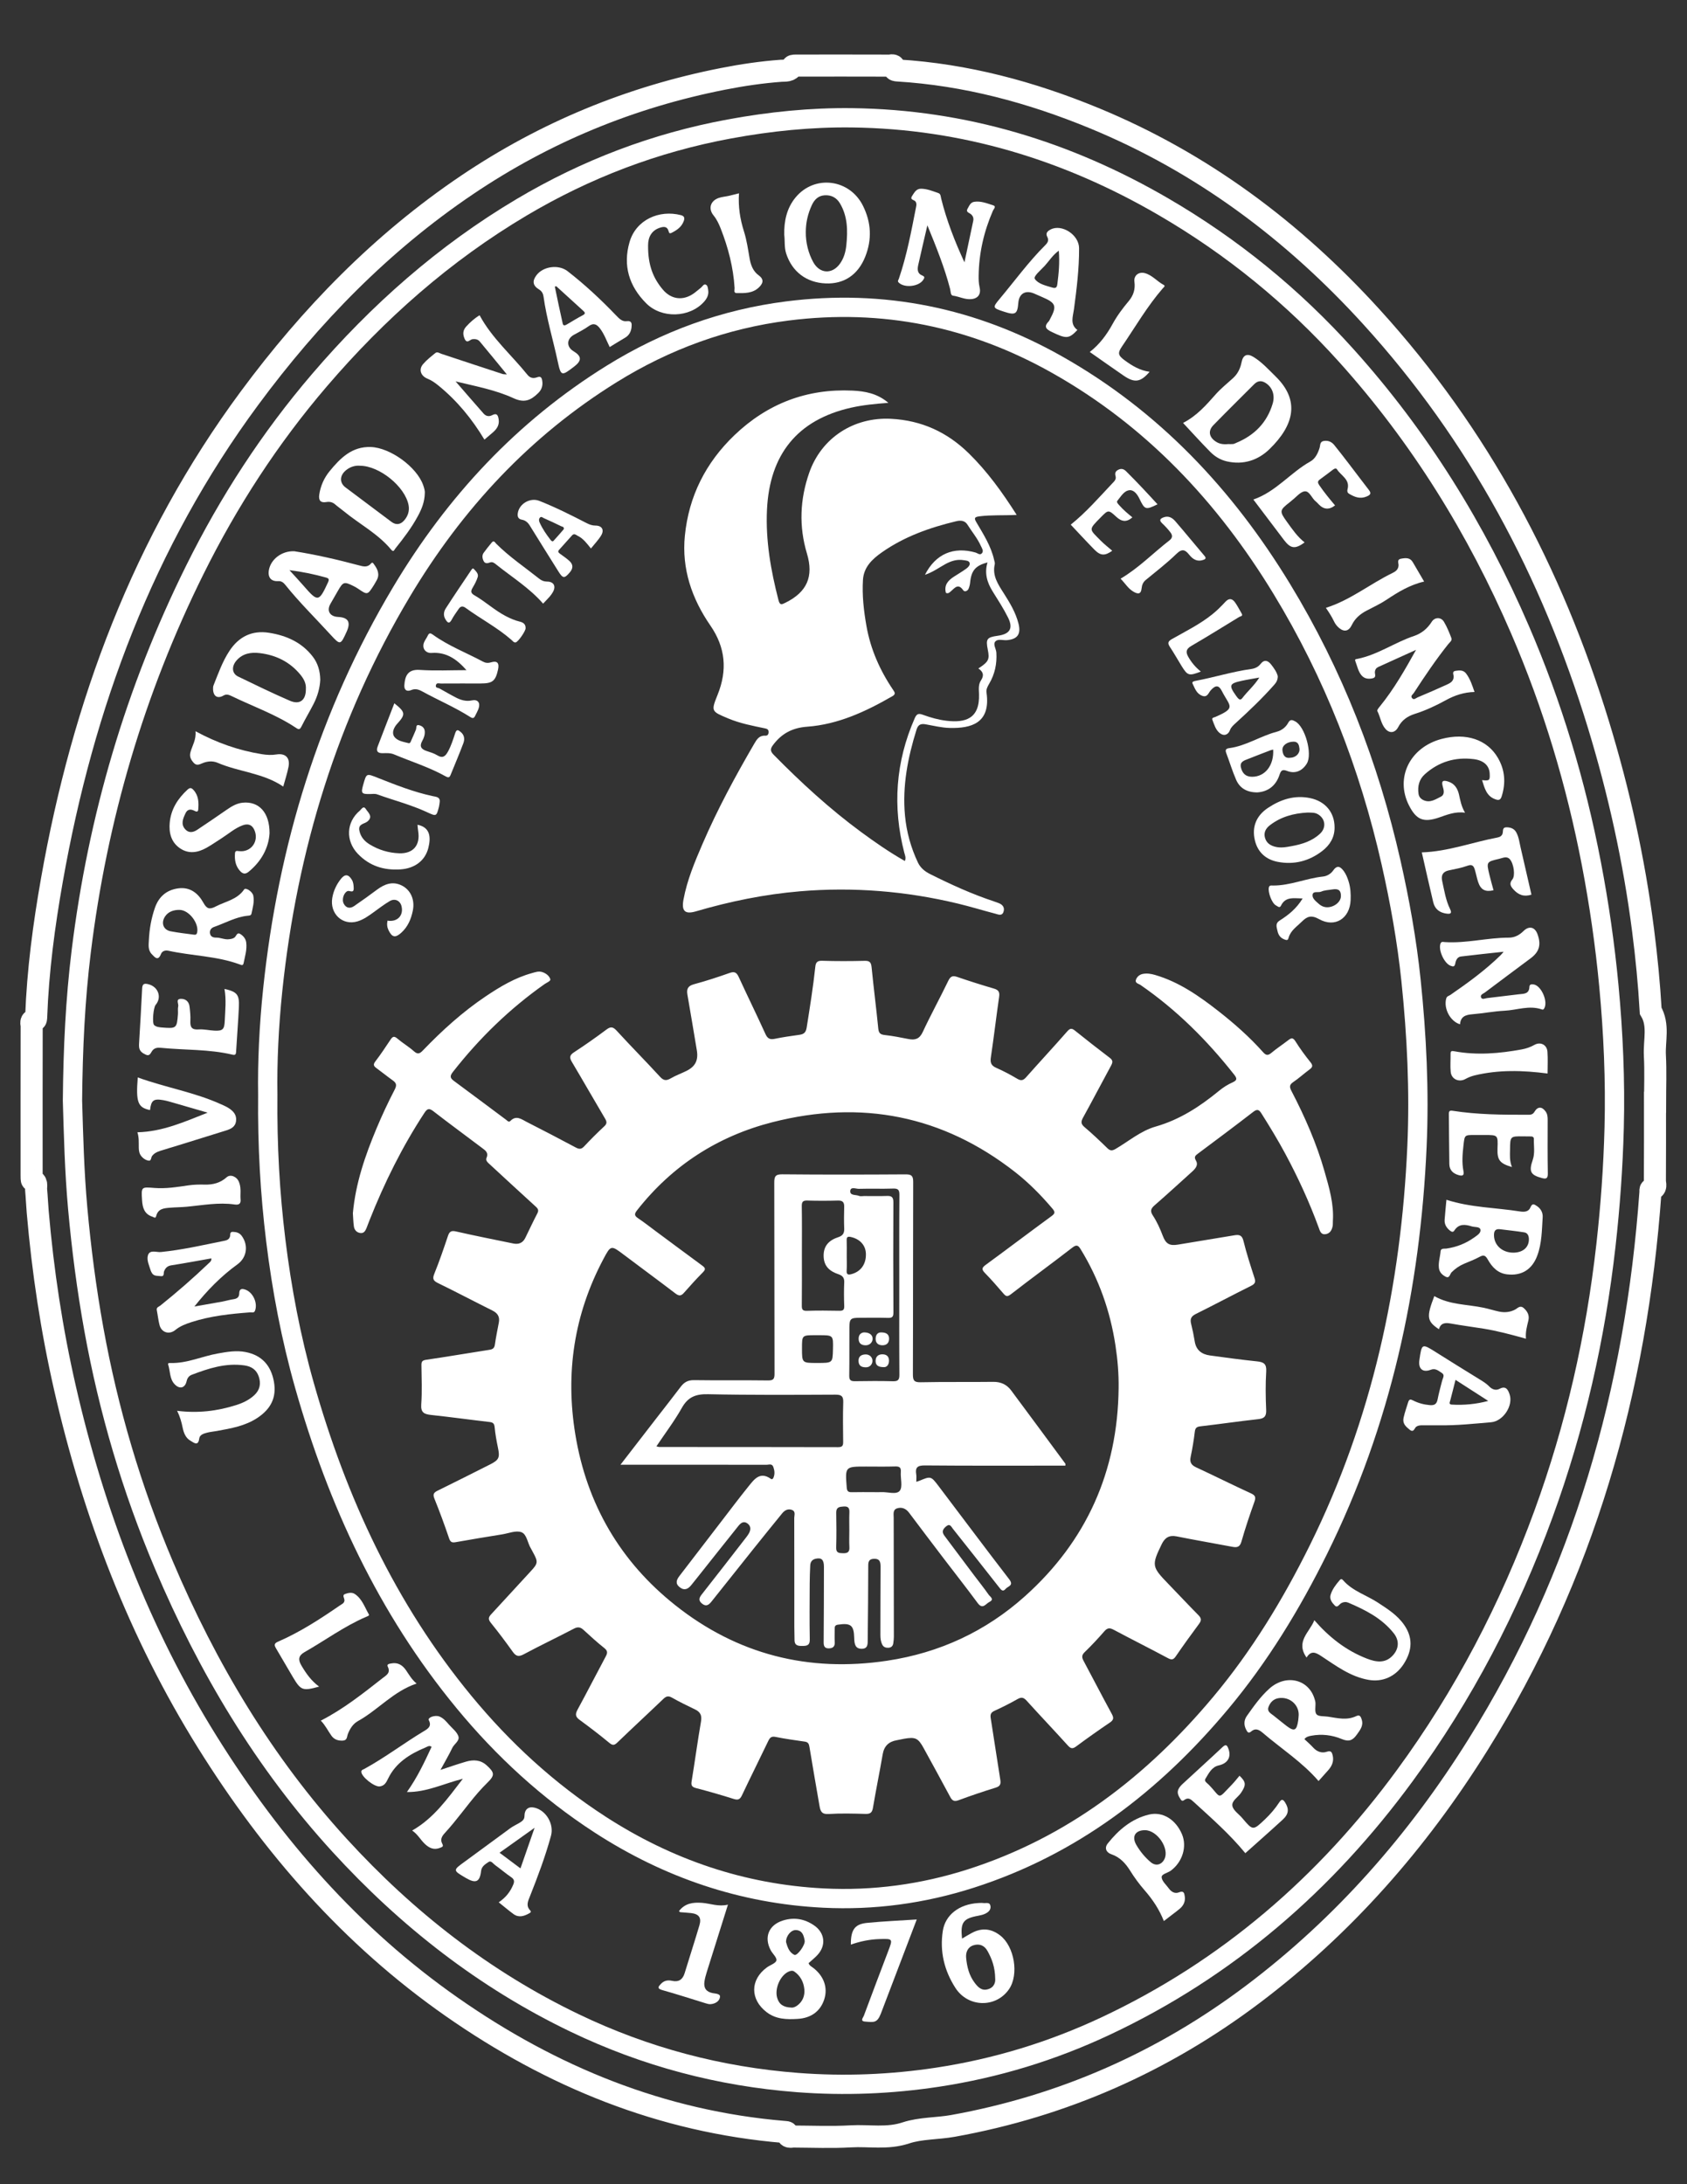<?xml version="1.0" encoding="utf-8"?>
<!-- Generator: Adobe Illustrator 16.0.0, SVG Export Plug-In . SVG Version: 6.00 Build 0)  -->
<!DOCTYPE svg PUBLIC "-//W3C//DTD SVG 1.1//EN" "http://www.w3.org/Graphics/SVG/1.1/DTD/svg11.dtd">
<svg version="1.1" id="Layer_1" xmlns="http://www.w3.org/2000/svg" xmlns:xlink="http://www.w3.org/1999/xlink" x="0px" y="0px"
	 width="612px" height="792px" viewBox="0 0 612 792" enable-background="new 0 0 612 792" xml:space="preserve">
<rect x="0" y="0" width="612" height="792" fill="#333333" stroke="none"/>
<g>
	<path fill-rule="evenodd" clip-rule="evenodd" fill="none" stroke="#FFF" stroke-width="8" stroke-miterlimit="10" d="
		M600.389,399.853c0,9.474,0.024,18.947-0.034,28.421c-0.006,1.063,0.841,2.711-1.349,2.928c-0.41,0.042-0.246,0.747-0.277,1.176
		c-5.115,71.687-24.272,139.035-62.57,200.307c-21.839,34.936-48.626,65.577-81.668,90.457
		c-32.483,24.46-68.707,40.497-108.768,47.717c-5.686,1.024-11.765,0.778-17.096,2.545c-6.767,2.242-13.348,0.869-19.979,1.25
		c-6.907,0.396-13.854,0.105-20.785,0.07c-0.895-0.004-2.221,0.577-2.242-1.248c-0.004-0.43-0.668-0.382-1.108-0.42
		c-44.48-3.713-84.297-19.971-120.596-45.325c-36.493-25.49-65.161-58.338-88.615-95.91c-24.835-39.782-41.32-82.95-51.743-128.553
		c-4.808-21.034-8.024-42.307-9.875-63.794c-0.232-2.708-0.335-5.427-0.584-8.133c-0.114-1.229,0.639-2.894-1.463-3.361
		c-0.177-0.039-0.168-1.119-0.168-1.717c-0.009-18.07-0.015-36.14,0.019-54.209c0.001-0.834-0.701-2.243,1.221-2.165
		c0.399,0.017,0.4-0.669,0.416-1.117c0.604-16.757,2.816-33.333,5.734-49.819c11.216-63.388,33.094-122.433,71.658-174.576
		c22.157-29.958,47.856-56.372,78.889-77.298c28.357-19.121,59.363-31.892,92.903-38.485c6.957-1.368,13.979-2.407,21.067-2.928
		c1.465-0.107,3.236,0.258,4.122-1.651c0.132-0.287,1.127-0.235,1.724-0.236c11.14-0.011,22.28-0.019,33.42,0.016
		c0.688,0.002,1.9-0.606,1.788,1.059c-0.04,0.598,0.577,0.66,1.171,0.697c24.791,1.508,48.423,7.86,71.289,17.273
		c39.177,16.127,72.207,40.865,100.611,72.06c39.005,42.837,65.484,92.649,82.357,147.814c7.462,24.394,12.931,49.227,16.198,74.528
		c1.257,9.735,2.204,19.507,2.77,29.308c3.073,5.156,1.238,10.805,1.524,16.219c0.3,5.685,0.067,11.4,0.067,17.102
		C600.405,399.853,600.397,399.853,600.389,399.853z"/>
	<path fill-rule="evenodd" clip-rule="evenodd" fill="none" stroke="#FFF" stroke-width="7" stroke-miterlimit="10" d="
		M26.292,399.106c0.174-19.052,1.023-36.641,3.174-54.131c5.951-48.398,19.499-94.572,41.182-138.279
		c12.295-24.784,27.257-47.852,45.292-68.894c21.161-24.692,45.225-45.973,73.25-62.61c23.437-13.914,48.521-23.466,75.361-28.42
		c14.761-2.726,29.627-4.244,44.619-4.054c40.488,0.514,77.908,11.914,112.79,32.183c25.007,14.531,47.155,32.594,66.484,54.068
		c26.6,29.553,47.242,62.925,62.978,99.374c11.782,27.293,20.276,55.595,25.885,84.786c2.819,14.674,4.942,29.428,6.346,44.304
		c1.614,17.128,2.37,34.284,1.926,51.473c-0.369,14.269-1.391,28.504-2.99,42.703c-3.759,33.352-11.131,65.836-22.655,97.37
		c-12.397,33.921-28.92,65.678-50.279,94.821c-28.725,39.195-64.44,70.149-108.626,90.883
		c-19.378,9.093-39.665,15.289-60.872,18.514c-16.884,2.566-33.826,3.245-50.822,1.945c-28.237-2.158-55.194-9.297-80.749-21.549
		c-32.819-15.734-60.963-37.748-85.424-64.506c-27.404-29.977-47.917-64.368-63.72-101.645
		c-11.669-27.524-20.071-56.038-25.396-85.469c-2.63-14.535-4.529-29.151-5.857-43.863
		C26.971,424.649,26.652,411.165,26.292,399.106z"/>
	<path fill-rule="evenodd" clip-rule="evenodd" fill="none" stroke="#FFF" stroke-width="7" stroke-miterlimit="10" d="
		M97.143,396.921c-0.191-11.643,0.418-24.867,1.799-38.033c5.387-51.357,20.128-99.751,46.682-144.232
		c19.274-32.291,44.26-59.233,76.406-79.142c19.541-12.103,40.725-19.846,63.55-22.749c34.759-4.421,67.391,2.259,97.874,19.443
		c34.689,19.554,60.987,47.584,81.528,81.314c18.774,30.83,31.693,64.021,39.653,99.203c3.197,14.138,5.749,28.382,7.248,42.785
		c2.077,19.975,3.053,40.016,2.162,60.104c-2.266,51.125-12.924,100.201-35.762,146.305c-9.817,19.82-21.249,38.621-35.467,55.605
		c-24.52,29.284-53.824,51.859-90.651,63.646c-17.386,5.563-35.249,7.995-53.457,7.076c-29.413-1.485-56.391-10.701-81.058-26.678
		c-18.805-12.184-35.119-27.169-49.363-44.448c-27.93-33.874-45.919-72.761-57.819-114.704
		c-4.908-17.296-8.255-34.927-10.437-52.757C97.955,432.691,96.963,415.635,97.143,396.921z"/>
	<path fill-rule="evenodd" clip-rule="evenodd" fill="#FFF" d="M159.797,641.771c3.415-1.111,6.346-2.154,9.331-3.008
		c2.625-0.748,5.186-0.651,7.378,1.321c3.013,2.71,3.053,3.654,0.231,6.408c-4.527,4.42-8.134,9.614-12.152,14.462
		c-1.061,1.281-2.139,2.552-3.268,3.772c-1.027,1.11-1.674,2.305-0.901,3.768c0.545,1.031,0.146,1.183-0.79,1.549
		c-2.237,0.878-3.907,0.058-5.466-1.393c-1.593-1.483-2.584-3.505-4.641-4.889c7.855-4.479,12.76-11.483,18.393-18.771
		c-7.054,1.789-13.133,4.896-20.3,4.817c3.756-5.272,6.373-10.826,8.952-16.394c-0.832-0.657-1.544-0.035-2.192,0.229
		c-5.681,2.347-10.784,5.541-13.558,11.243c-0.752,1.546-1.315,2.601-2.997,2.877c-1.939,0.322-6.865-3.579-6.742-5.399
		c0.039-0.58,0.669-0.714,1.121-0.961c7.504-4.104,14.306-9.316,21.631-13.705c1.392-0.834,2.883-1.745,1.731-3.949
		c-0.503-0.962,2.232-1.972,3.852-1.327c1.524,0.609,2.509,1.869,3.556,3.032c1.171,1.301,2.714,2.495,3.293,4.038
		c0.646,1.722-1.469,2.815-2.177,4.302C162.849,636.381,161.38,638.856,159.797,641.771z"/>
	<path fill-rule="evenodd" clip-rule="evenodd" fill="#FFF" d="M336.428,81.702c-1.208,5.213-2.295,9.779-3.311,14.36
		c-0.334,1.498-0.395,3.078,1.355,3.795c1.123,0.459,0.973,0.857,0.401,1.694c-1.634,2.394-6.799,2.947-8.852,0.902
		c-0.535-0.532-0.096-0.915,0.063-1.381c2.906-8.484,4.521-17.28,6.25-26.047c0.139-0.705,0.238-1.309-0.233-1.978
		c-0.444-0.63-2.17-0.532-1.203-2.007c0.809-1.235,1.493-2.645,3.276-2.61c2.211,0.041,4.241,0.885,6.283,1.602
		c0.838,0.294,0.794,1.238,0.983,1.997c1.979,7.919,4.925,15.5,8.439,23.093c1.064-5.004,2.147-10.005,3.184-15.015
		c0.205-0.987-0.052-1.834-0.951-2.531c-0.553-0.43-1.822-0.697-1.114-1.874c0.607-1.009,0.995-2.308,2.421-2.524
		c2.426-0.368,4.653,0.571,6.871,1.268c1.266,0.397,0.189,1.34-0.065,1.924c-3.272,7.51-5.081,15.341-5.193,23.539
		c-0.018,1.389,0.005,2.823,0.325,4.16c0.603,2.516-0.448,4.16-3.003,4.396c-2.333,0.215-4.405-0.954-6.651-1.255
		c-0.906-0.121-0.804-1.567-1.032-2.441C342.663,97.038,339.691,89.662,336.428,81.702z"/>
	<path fill-rule="evenodd" clip-rule="evenodd" fill="#FFF" d="M175.737,159.409c-4.515-7.524-9.93-14.106-16.647-19.574
		c-1.222-0.996-2.494-1.919-3.963-2.502c-2.479-0.982-3.335-3.316-1.657-5.287c1.289-1.515,2.905-2.765,4.459-4.03
		c0.708-0.578,1.451,0.033,2.194,0.28c7.397,2.471,14.81,4.898,22.223,7.324c0.314,0.102,0.672,0.072,1.533,0.151
		c-3.461-4.213-6.63-8.108-9.85-11.96c-0.653-0.78-1.604-0.945-2.642-0.818c-0.943,0.115-1.971,1.871-2.867-0.22
		c-0.707-1.651-0.573-3.063,0.595-4.35c1.408-1.551,2.955-2.957,4.872-4.109c4.442,8.267,11.568,14.388,17.365,21.588
		c0.992,1.232,2.192,1.383,3.497,0.905c1.307-0.479,1.678,0.095,1.858,1.228c0.28,1.767-0.153,3.223-1.466,4.507
		c-2.61,2.554-4.936,3.7-8.949,1.847c-6.429-2.967-13.519-4.288-21.015-6.093c3.628,4.176,6.869,7.946,10.16,11.669
		c0.822,0.931,1.942,1.194,3.087,0.588c1.769-0.938,2.168,0.085,2.383,1.534c0.292,1.952-0.602,3.379-1.976,4.596
		C177.948,157.553,176.935,158.389,175.737,159.409z"/>
	<path fill-rule="evenodd" clip-rule="evenodd" fill="#FFF" d="M76.677,456.298c-4.94,0.868-9.724,1.765-14.531,2.517
		c-1.428,0.224-2.152,0.961-2.627,2.186c-0.266,0.688,0.235,1.96-1.289,1.732c-1.178-0.175-2.525,0.097-3.212-1.289
		c-0.116-0.232-0.262-0.456-0.335-0.702c-0.557-1.834-1.545-3.832-1.01-5.572c0.661-2.151,3.117-1.022,4.661-1.174
		c7.654-0.759,15.115-2.485,22.624-3.992c1.03-0.208,2.079-0.354,2.466-1.595c0.205-0.657-0.208-1.766,1.066-1.734
		c1.26,0.031,2.397,0.354,3.206,1.465c2.497,3.433,1.861,7.851-1.553,10.317c-5.905,4.27-10.962,9.423-15.622,15.296
		c3.355-0.59,6.712-1.165,10.062-1.778c1.369-0.251,2.71-0.67,4.084-0.864c1.307-0.188,2.095-0.685,2.125-2.126
		c0.032-1.592,0.821-1.868,2.265-1.343c2.702,0.978,4.494,4.832,3.468,7.588c-0.368,0.989-1.143,0.587-1.753,0.634
		c-7.221,0.551-14.406,1.3-21.342,3.548c-2.066,0.67-4.1,1.434-5.801,2.833c-2.192,1.802-5.029,1.003-5.754-1.762
		c-0.462-1.759-0.633-3.589-0.992-5.376c-0.222-1.109,0.728-1.25,1.291-1.701c6.076-4.874,11.946-9.983,17.576-15.367
		C76.168,457.633,76.754,457.295,76.677,456.298z"/>
	<path fill-rule="evenodd" clip-rule="evenodd" fill="#FFF" d="M513.702,235.642c-4.563,2.063-9.129,4.116-13.682,6.198
		c-0.747,0.343-1.178,0.922-1.247,1.837c-0.061,0.812,0.675,1.979-0.902,2.299c-1.592,0.322-2.997,0.106-4.031-1.187
		c-1.164-1.454-1.485-3.306-2.145-4.999c-0.339-0.865,0.27-0.785,0.759-0.883c7.361-1.484,13.516-5.958,20.535-8.308
		c2.724-0.913,4.852-2.686,6.413-5.148c1.082-1.707,3.36-1.769,4.426,0.018c1.104,1.845,1.923,3.877,2.694,5.893
		c0.353,0.922-0.619,1.555-1.132,2.198c-4.521,5.663-8.56,11.665-12.507,17.729c-0.349,0.536-1.237,1.008-0.669,1.784
		c0.676,0.923,1.411,0.069,2.036-0.194c3.521-1.485,7.035-2.987,10.508-4.581c1.242-0.57,2.575-1.177,2.594-2.958
		c0.007-0.729-0.752-1.895,0.712-2.097c1.384-0.193,2.804-0.355,3.822,1.004c1.486,1.981,2.202,4.287,3.03,6.664
		c-3.799,0.093-7.181,1.214-10.324,2.939c-3.657,2.006-7.398,3.769-11.379,5.024c-2.59,0.817-4.682,2.271-5.964,4.747
		c-1.071,2.064-3.022,2.453-4.566,0.768c-1.686-1.842-1.918-4.44-3.037-6.597c-0.163-0.315,0.548-1.173,0.966-1.687
		C505.697,249.854,509.683,242.873,513.702,235.642z"/>
	<path fill-rule="evenodd" clip-rule="evenodd" fill="#FFF" d="M529.668,371.411c-3.581-1.039-6.029-5.773-5.008-9.377
		c0.241-0.854,0.972-0.906,1.516-1.281c6.4-4.414,12.684-8.976,18.256-14.437c0.229-0.226,0.423-0.486,1.047-1.208
		c-5.551,0.607-10.535,1.107-15.504,1.727c-1.287,0.159-1.821,1.339-2.024,2.471c-0.227,1.286-0.752,1.28-1.795,0.856
		c-2.269-0.924-4.441-5.71-3.582-8.01c0.316-0.846,0.988-0.583,1.517-0.548c7.829,0.522,15.475-1.609,23.271-1.605
		c2.08,0.001,3.838-0.934,5.331-2.408c2.03-1.998,4.147-1.477,5.098,1.204c1.354,3.813,0.629,6.341-2.528,8.702
		c-5.521,4.123-11.064,8.215-16.56,12.373c-0.616,0.466-1.906,0.824-1.364,1.899c0.394,0.781,1.428,0.227,2.166,0.141
		c3.814-0.441,7.623-0.931,11.437-1.373c1.809-0.209,3.807-0.01,3.893-2.742c0.025-0.854,0.75-0.983,1.579-0.834
		c2.825,0.509,5.327,6.426,3.714,8.807c-0.261,0.385-0.474,0.363-0.834,0.239c-4.549-1.571-8.993,0.269-13.482,0.487
		c-3.918,0.191-7.803,0.977-11.718,1.284C531.642,367.97,529.851,368.638,529.668,371.411z"/>
	<path fill-rule="evenodd" clip-rule="evenodd" fill="#FFF" d="M531.482,294.69c-3.594-0.511-6.506,0.744-9.468,1.751
		c-5.586,1.901-8.185,0.86-10.847-4.347c-5.134-10.045,0.27-21.101,11.802-24.151c8.868-2.344,16.583,0.208,20.458,6.913
		c2.533,4.384,2.885,9.018,1.35,13.881c-0.472,1.489-1.189,1.478-2.275,1.099c-3.278-1.146-3.924-4.073-4.851-6.959
		c2.726,0.283,2.896,0.121,2.764-2.419c-0.15-2.888-2.203-4.761-5.832-5.2c-6.686-0.809-12.612,0.971-17.654,5.451
		c-2.132,1.894-2.721,4.425-2.32,7.167c0.158,1.073,0.853,1.867,1.916,2.319c2.35,0.998,4.247-0.363,6.133-1.29
		c1.611-0.79,1.092-2.483,0.73-3.758c-0.604-2.134,0.253-2.281,1.928-1.766c2.366,0.728,3.47,2.529,3.976,4.761
		C529.767,290.258,530.123,292.399,531.482,294.69z"/>
	<path fill-rule="evenodd" clip-rule="evenodd" fill="#FFF" d="M64.24,511.566c7.539,0.943,14.6,0.105,21.503-2.1
		c2.405-0.767,4.663-1.838,6.559-3.618c2.054-1.929,2.401-4.26,1.568-6.71c-0.809-2.38-2.539-3.665-5.225-4.041
		c-6.769-0.945-12.935,1.065-19.069,3.402c-1,0.379-1.612,1.15-1.874,2.31c-0.566,2.53-2.539,3.054-4.376,1.096
		c-1.839-1.956-1.545-4.738-2.327-7.11c-0.199-0.605,0.489-0.577,0.885-0.565c5.964,0.173,11.366-2.425,17.085-3.44
		c3.357-0.599,6.735-1.204,10.157-0.527c5.845,1.157,9.165,4.834,10.237,10.705c1.068,5.857-1.205,9.985-5.945,13.138
		c-4.483,2.983-9.632,3.836-14.763,4.776c-1.199,0.219-2.428,0.315-3.601,0.628c-1.178,0.315-2.593,0.735-2.774,2.099
		c-0.393,2.963-1.967,1.488-3.096,0.862c-1.802-0.999-2.521-2.839-2.917-4.754C65.844,515.667,65.317,513.665,64.24,511.566z"/>
	<path fill-rule="evenodd" clip-rule="evenodd" fill="#FFF" d="M473.985,601.039c-4.107-5.848,1.147-9.212,2.822-13.543
		c5.37,6.179,11.552,11.022,19.067,13.924c3.216,1.239,6.614,1.898,9.43-1.18c2.244-2.453,2.37-5.416,0.313-8.011
		c-4.322-5.451-10.299-8.459-16.503-11.102c-0.762-0.326-1.655-0.289-2.516,0.171c-0.744,0.397-1.386,1.846-2.33,0.906
		c-1.007-1.004-2.049-2.321-1.549-3.947c0.621-2.025,1.915-3.687,3.287-5.279c0.493-0.574,0.854-0.409,1.251,0.046
		c3.439,3.928,8.471,5.376,12.664,8.127c3.507,2.296,7.038,4.521,9.496,8.079c3.07,4.444,3.068,9.09-0.177,14.128
		c-2.975,4.62-7.709,6.646-12.729,5.775c-6.68-1.157-11.882-5.153-17.315-8.706C477.306,599.192,475.62,598.377,473.985,601.039z"/>
	<path fill-rule="evenodd" clip-rule="evenodd" fill="#FFF" d="M548.5,423.173c-4.449-1.277-5.393-2.588-5.244-6.711
		c0.176-4.908,0.176-4.908-4.675-4.908c-1.229,0-2.455,0-3.682,0.001c-3.605,0-3.567,0.004-3.984,3.715
		c-0.352,3.138-0.636,6.267-0.006,9.401c0.3,1.495-0.273,1.844-1.692,1.454c-2.101-0.58-3.401-1.833-3.438-4.032
		c-0.103-6.045-0.101-12.092-0.168-18.138c-0.013-1.014,0.24-1.357,1.361-1.182c8.939,1.398,17.956,1.466,26.975,1.442
		c1.039-0.002,2.016,0.119,2.709-1.065c1.17-2.001,2.756-1.975,4.09-0.065c0.631,0.901,0.713,1.928,0.71,3.002
		c-0.013,6.483-0.06,12.969,0.054,19.453c0.033,1.825-0.629,2.034-2.127,1.634c-4.168-1.114-4.81-2.376-3.347-6.597
		c0.856-2.469,0.349-5.035,0.408-7.558c0.021-0.818-0.568-0.957-1.255-0.945c-0.876,0.014-1.753-0.021-2.629-0.029
		c-4.689-0.046-4.709-0.045-4.762,4.828C547.778,418.871,547.579,420.885,548.5,423.173z"/>
	<path fill-rule="evenodd" clip-rule="evenodd" fill="#FFF" d="M555.57,324.405c-2.732,0.884-4.772,0.095-6.601-1.963
		c-1.116-1.259-1.448-2.185-0.297-3.589c1.07-1.305,0.529-5.627-0.937-7.288c-1.105-1.25-2.549-0.461-3.863-0.152
		c-4.662,1.093-4.681,1.093-3.53,5.881c0.442,1.85,0.979,3.68,1.474,5.516c-2.946,0.7-4.603-0.113-5.554-2.904
		c-0.502-1.477-0.771-3.029-1.223-4.524c-0.385-1.276-0.883-2.11-2.62-1.476c-2.192,0.801-4.534,1.212-6.829,1.701
		c-2.177,0.463-2.862,1.783-2.406,3.833c0.77,3.465,1.288,7.002,2.882,10.232c0.731,1.484,0.169,1.809-1.298,1.613
		c-2.527-0.337-4.229-1.643-4.82-4.108c-1.429-5.984-2.761-11.991-4.155-18.093c9.52-0.316,18.314-3.674,27.438-5.391
		c0.96-0.181,1.69-0.656,1.895-1.561c0.222-0.976-0.176-2.2,1.53-2.148c1.518,0.047,2.719,0.534,3.449,1.915
		c0.908,1.716,1.119,3.635,1.548,5.489C552.96,313.054,554.262,318.72,555.57,324.405z"/>
	<path fill-rule="evenodd" clip-rule="evenodd" fill="#FFF" d="M81.437,358.587c4.543,1.023,5.429,2.035,5.227,6.507
		c-0.244,5.415-0.706,10.821-1.012,16.235c-0.059,1.05-0.304,1.34-1.391,1.082c-8.485-2.01-17.207-1.606-25.807-2.461
		c-1.25-0.125-2.456-0.041-3.278,1.139c-0.55,0.788-0.864,1.992-2.278,1.345c-1.236-0.565-2.3-1.278-2.438-2.788
		c-0.039-0.436-0.031-0.878-0.005-1.314c0.378-6.643,0.81-13.281,1.116-19.928c0.075-1.633,0.736-1.874,2.12-1.557
		c3.693,0.852,5.138,4.746,2.764,7.542c-0.805,0.948-1.33,6.569-0.538,7.304c0.769,0.711,1.882,0.802,2.922,0.886
		c5.148,0.423,5.325,0.282,5.715-4.801c0.074-0.958-0.116-1.963,0.099-2.88c0.218-0.93-1.005-2.588,0.856-2.707
		c1.683-0.107,3.023,0.889,3.245,2.738c0.208,1.736,0.396,3.502,0.307,5.24c-0.114,2.24,0.474,3.305,2.988,3.109
		c1.892-0.146,3.824,0.344,5.744,0.438c3.021,0.148,3.611-0.465,3.744-3.57C81.704,366.31,82.129,362.478,81.437,358.587z"/>
	<path fill-rule="evenodd" clip-rule="evenodd" fill="#FFF" d="M484.327,183.267c-2.212,1.698-4.159,1.488-5.981-0.439
		c-0.301-0.319-0.586-0.665-0.932-0.926c-1.525-1.147-2.309-3.865-4.046-3.742c-1.612,0.115-3.098,2.077-4.633,3.233
		c-0.28,0.21-0.525,0.466-0.801,0.68c-3.804,2.965-3.878,3.264-0.968,7.285c1.891,2.612,3.717,5.295,6.318,7.323
		c-3.408,2.497-5.065,2.309-7.446-0.819c-3.692-4.855-7.364-9.725-11.154-14.732c8.203-2.81,13.453-9.763,20.688-13.803
		c1.773-0.991,2.716-2.939,3.332-4.9c0.322-1.022,0.019-2.343,1.667-2.555c1.563-0.201,2.759,0.388,3.683,1.528
		c1.813,2.239,3.57,4.527,5.326,6.814c2.396,3.117,4.744,6.271,7.157,9.372c0.949,1.22,0.767,1.801-0.707,2.426
		c-2.419,1.03-4.399,0.228-6.416-0.97c-0.685-0.407-0.721-1.051-0.57-1.597c0.991-3.625-2.367-4.944-3.816-7.26
		c-0.316-0.505-0.93-0.285-1.398,0.068c-1.6,1.211-3.201,2.423-4.824,3.606c-0.93,0.68-0.771,1.252-0.159,2.144
		C480.377,178.524,482.308,180.884,484.327,183.267z"/>
	<path fill-rule="evenodd" clip-rule="evenodd" fill="#FFF" d="M97.78,302.176c-0.314,5.137-2.861,10.08-7.579,13.931
		c-1.196,0.976-2.138,0.812-3.146-0.314c-1.652-1.843-1.979-4.016-1.813-6.349c0.07-0.984,0.583-0.935,1.444-0.825
		c4.392,0.555,7.405-3.61,5.584-7.686c-0.855-1.914-2.319-2.394-4.307-1.648c-2.831,1.063-5.052,3.071-7.545,4.656
		c-1.837,1.167-3.625,2.424-5.522,3.486c-3.157,1.77-6.493,2.313-9.638,0.142c-3.202-2.211-4.025-5.63-3.683-9.291
		c0.454-4.848,2.906-8.686,6.435-11.935c0.866-0.796,1.427-0.729,2.169,0.083c1.897,2.077,1.956,4.583,1.734,7.148
		c-0.092,1.065-0.906,0.664-1.362,0.429c-1.423-0.733-2.571-0.58-3.266,0.921c-0.888,1.916-1.813,3.924-0.044,5.83
		c1.32,1.424,2.901,1.063,4.294,0.144c3.64-2.403,7.224-4.889,10.82-7.359c1.738-1.194,3.538-2.262,5.68-2.479
		C93.9,290.468,97.84,294.596,97.78,302.176z"/>
	<path fill-rule="evenodd" clip-rule="evenodd" fill="#FFF" d="M49.977,390.685c10.128,3.682,20.683,5.369,30.363,9.799
		c0.87,0.397,1.762,0.772,2.563,1.285c1.692,1.08,3.006,2.437,2.737,4.683c-0.264,2.211-1.922,2.936-3.735,3.499
		c-5.63,1.748-11.257,3.506-16.887,5.25c-2.321,0.721-4.658,1.391-6.971,2.133c-1.084,0.348-2.098,0.841-2.838,1.785
		c-0.452,0.578-0.307,1.844-1.189,1.744c-1.09-0.118-2.107-0.798-2.829-1.729c-0.673-0.869-0.828-1.894-0.847-2.961
		c-0.033-1.819,0.131-3.648-0.497-5.604c9.129-0.209,17.153-3.826,25.469-7.115c-4.029-1.17-8.056-2.346-12.089-3.503
		c-1.335-0.38-2.671-0.798-4.035-1.037c-3.495-0.611-4.359,0.077-4.767,3.605C49.989,401.596,49.256,399.703,49.977,390.685z"/>
	<path fill-rule="evenodd" clip-rule="evenodd" fill="#FFF" d="M451.773,671.971c-5.657-6.9-12.256-12.67-18.718-18.577
		c-0.995-0.91-1.966-1.807-3.389-0.731c-0.444,0.338-0.883,0.525-1.296-0.122c-0.715-1.121-1.477-2.278-0.924-3.63
		c0.316-0.772,0.949-1.473,1.578-2.056c4.819-4.468,9.705-8.866,14.492-13.37c1.27-1.192,1.661-0.598,2.113,0.601
		c1.146,3.045-0.274,5.353-3.506,6.063c-2.554,0.559-3.632,2.898-4.844,4.872c-0.538,0.877,0.648,1.53,1.208,2.105
		c4.814,4.938,2.869,5.678,8.449-0.055c0.972-0.999,1.818-2.12,2.723-3.182c2.387,2.263,2.459,3.353,0.563,6.183
		c-1.088,1.627-3.499,2.919-3.141,4.784c0.315,1.638,2.35,2.932,3.591,4.404c3.849,4.569,3.873,4.571,8.227,0.44
		c1.978-1.875,3.734-3.935,5.226-6.216c0.728-1.109,1.296-1.135,2.046,0.05c1.516,2.397,1.397,4.229-0.856,6.294
		C460.865,663.912,456.327,667.898,451.773,671.971z"/>
	<path fill-rule="evenodd" clip-rule="evenodd" fill="#FFF" d="M235.11,88.945c-0.084,7.229,1.877,11.963,5.365,16.083
		c3.11,3.673,7.487,4.108,11.394,1.233c0.844-0.621,1.631-1.319,2.451-1.974c0.529-0.423,0.943-1.342,1.645-1.106
		c0.792,0.268,0.832,1.293,0.95,2.041c0.265,1.668-0.449,3.036-1.543,4.244c-5.25,5.794-15.37,6.093-20.925,0.541
		c-6.25-6.248-8.538-13.744-6.051-22.267c2.35-8.058,10.736-11.762,18.609-9.729c1.154,0.297,1.491,0.924,1.054,2.126
		c-0.781,2.15-2.444,3.284-4.348,4.255c-0.852,0.435-0.975,0.101-1.19-0.656c-0.497-1.743-1.821-1.587-3.159-1.147
		C236.361,83.573,235.108,85.986,235.11,88.945z"/>
	<path fill-rule="evenodd" clip-rule="evenodd" fill="#FFF" d="M246.309,692.989c2.148-2.874,5.133-3.258,8.4-3.005
		c3.014,0.232,5.938,1.49,9.372,0.649c-2.608,8.284-5.153,16.344-7.673,24.411c-0.36,1.156-0.694,2.337-0.859,3.531
		c-0.308,2.244,0.588,3.652,2.951,4.129c1.009,0.204,2.851,0.189,2.7,1.399c-0.197,1.58-1.766,2.514-3.488,2.617
		c-0.584,0.033-1.201-0.163-1.777-0.338c-5.224-1.595-10.416-3.302-15.675-4.767c-2.039-0.568-1.416-1.281-0.503-2.249
		c1.118-1.188,2.476-1.469,4.058-1.109c2.353,0.53,3.835-0.429,4.543-2.747c1.772-5.791,3.644-11.555,5.366-17.362
		c0.828-2.793-0.16-4.129-3.034-4.46c-1.296-0.147-2.603-0.199-3.903-0.324C246.643,693.353,246.516,693.158,246.309,692.989z"/>
	<path fill-rule="evenodd" clip-rule="evenodd" fill="#FFF" d="M115.766,611.572c-5.916,1.633-6.599,1.407-9.412-3.271
		c-2.105-3.5-4.102-7.067-6.203-10.571c-0.676-1.127-0.783-1.801,0.66-2.429c8.022-3.48,15.319-8.22,22.49-13.163
		c0.694-0.479,1.633-0.791,1.661-1.859c0.02-0.78-0.934-1.846,0.169-2.264c1.093-0.415,2.51-0.743,3.578-0.031
		c2.647,1.76,3.6,4.794,5.099,7.397c0.279,0.484-0.524,0.695-0.974,0.889c-7.95,3.412-14.9,8.568-22.375,12.81
		c-2.155,1.225-2.374,2.681-1.187,4.719C110.971,606.719,112.88,609.447,115.766,611.572z"/>
	<path fill-rule="evenodd" clip-rule="evenodd" fill="#FFF" d="M395.344,127.633c3.586-2.803,6.17-6.308,8.271-10.145
		c1.647-3.003,3.671-5.71,5.853-8.31c1.736-2.067,2.438-4.338,2.072-7.013c-0.305-2.222,1.524-3.742,3.804-3.119
		c2.674,0.731,4.431,3.009,6.816,4.269c0.74,0.392-0.018,0.874-0.313,1.217c-5.675,6.543-10.002,14.034-14.856,21.152
		c-1.603,2.351-1.356,3.216,0.951,4.925c2.741,2.032,5.615,3.738,9.104,4.208c-3.276,3.791-5.424,4.127-9.428,1.387
		C403.526,133.403,399.485,130.529,395.344,127.633z"/>
	<path fill-rule="evenodd" clip-rule="evenodd" fill="#FFF" d="M332.572,696.008c-4.413,11.578-8.692,22.836-12.999,34.085
		c-1.354,3.539-2.576,3.202-5.794,2.937c-1.862-0.152-0.646-1.44-0.399-2.105c2.902-7.812,5.859-15.605,8.82-23.395
		c1.729-4.546,1.743-4.557-3.06-4.42c-3.593,0.1-7.078,0.815-10.471,2.021c-0.086-5.94,1.878-7.5,6.029-7.902
		C320.531,696.663,326.375,696.414,332.572,696.008z"/>
	<path fill-rule="evenodd" clip-rule="evenodd" fill="#FFF" d="M70.918,265.149c7.798,4.231,15.703,6.983,24.09,8.324
		c1.744,0.28,3.508,0.382,5.232,0.1c3.25-0.535,5.07,1.141,4.429,4.471c-0.456,2.368-1.234,4.673-1.915,7.178
		c-7.187-4.927-16.03-5.288-23.82-8.635c-1.787-0.767-3.797-0.586-5.622,0.211c-1.106,0.483-2.096,0.873-3.06-0.216
		c-0.967-1.091-1.594-2.207-1.168-3.79C69.736,270.374,71.247,268.185,70.918,265.149z"/>
	<path fill-rule="evenodd" clip-rule="evenodd" fill="#FFF" d="M268.085,70.101c-0.325,4.843,0.4,9.383,1.8,13.792
		c1.035,3.258,1.486,6.607,2.078,9.943c0.419,2.369,1.286,4.583,3.306,6.037c2.252,1.621,1.273,3.217-0.102,4.479
		c-2.21,2.027-5.127,1.971-7.913,1.931c-1.225-0.018-0.724-1.208-0.764-1.871c-0.452-7.451-2.309-14.57-5.015-21.486
		c-0.665-1.7-1.442-3.375-2.613-4.806c-1.979-2.419-1.195-5.269,1.857-6.336c1.134-0.396,2.377-0.478,3.563-0.743
		C265.459,70.775,266.625,70.463,268.085,70.101z"/>
	<path fill-rule="evenodd" clip-rule="evenodd" fill="#FFF" d="M553.582,485.421c-5.268-1.457-10.289-2.82-15.426-3.651
		c-3.96-0.642-7.947-1.137-11.894-1.857c-2.037-0.373-3.609-0.191-4.264,2.072c-4.382-2.93-4.584-4.431-1.666-12.011
		c5.547,3.194,11.891,2.959,17.899,4.222c1.867,0.392,3.692,0.985,5.56,1.382c2.009,0.423,3.961,0.266,5.845-0.717
		c0.955-0.499,1.821-1.729,3.181-0.508c1.365,1.223,2.063,2.653,1.65,4.418C553.97,480.89,553.339,482.979,553.582,485.421z"/>
	<path fill-rule="evenodd" clip-rule="evenodd" fill="#FFF" d="M561.419,389.263c-8.988-1.17-17.764-1.417-26.465,0.683
		c-1.162,0.279-2.315,0.741-3.359,1.318c-2.32,1.286-5.072,0.069-5.322-2.614c-0.203-2.166-0.01-4.369-0.044-6.555
		c-0.016-1.045,0.456-1.066,1.308-0.908c8.198,1.529,16.347,0.826,24.466-0.656c1.62-0.297,3.157-0.811,4.622-1.639
		c2.224-1.255,4.566-0.07,4.753,2.486C561.566,383.979,561.419,386.605,561.419,389.263z"/>
	<path fill-rule="evenodd" clip-rule="evenodd" fill="#FFF" d="M87.247,432.697c0,0.921-0.052,1.454,0.009,1.97
		c0.196,1.657-0.339,2.346-2.146,2.085c-5.792-0.841-11.521,0.261-17.255,0.808c-2.098,0.2-4.194,0.196-6.285,0.371
		c-2.126,0.179-4.254,0.362-4.898,2.983c-0.267,1.083-0.85,0.437-1.383,0.266c-2.94-0.934-3.582-3.296-3.751-5.962
		c-0.312-4.896-0.315-4.839,4.474-4.458c4.125,0.328,8.209-0.336,12.267-0.931c2.018-0.298,4.014-0.333,6.017-0.284
		c3.004,0.073,5.652-0.628,7.951-2.68c1.302-1.164,3.578-0.287,4.385,1.587C87.267,429.931,87.299,431.511,87.247,432.697z"/>
	<path fill-rule="evenodd" clip-rule="evenodd" fill="#FFF" d="M516.639,210.879c-5.13,1.161-9.404,3.77-13.617,6.577
		c-2.296,1.528-4.833,2.697-7.284,3.982c-2.297,1.204-4.184,2.804-5.326,5.178c-1.091,2.259-2.714,2.662-4.63,1.088
		c-0.813-0.668-1.429-1.505-1.88-2.476c-0.401-0.859-0.886-1.684-1.374-2.498c-0.435-0.723-0.925-1.411-1.53-2.326
		c8.88-2.78,16.021-8.691,24.201-12.657c1.1-0.533,2.058-1.227,2.161-2.699c0.063-0.865-0.783-2.171,0.997-2.48
		c1.641-0.286,3.158-0.417,4.149,1.25C513.883,206.128,515.225,208.458,516.639,210.879z"/>
	<path fill-rule="evenodd" clip-rule="evenodd" fill="#FFF" d="M151.131,610.463c-8.447,2.831-13.986,9.576-21.299,13.623
		c-1.77,0.979-2.889,2.765-3.635,4.681c-0.383,0.981-0.186,2.306-1.84,2.385c-1.706,0.08-3.108-0.371-4.124-1.778
		c-1.272-1.762-2.186-3.772-3.857-5.464c8.188-4.18,15.26-9.814,22.378-15.385c1.372-1.072,3.044-1.877,1.924-4.177
		c-0.458-0.942,0.535-1.043,1.22-1.177c2.374-0.467,4.075,0.559,5.369,2.435C148.388,607.234,149.34,608.983,151.131,610.463z"/>
	<path fill-rule="evenodd" clip-rule="evenodd" fill="#FFF" d="M429.179,153.356c4.974-2.541,8.402-6.486,11.889-10.418
		c1.909-2.15,4.208-3.955,6.331-5.915c1.666-1.538,2.581-3.496,3.008-5.672c0.509-2.595,1.983-3.356,4.34-1.906
		c3.078,1.897,5.505,4.605,8.059,7.11c8.814,8.644,6.705,17.583-2.266,26.302c-4.162,4.046-9.482,5.8-15.447,4.45
		c-2.372-0.536-4.397-1.785-6.055-3.465C435.717,160.478,432.549,156.96,429.179,153.356z M447.326,161.005
		c0.416-0.045,0.812-0.285,1.213-0.451c6.55-2.723,11.104-7.323,13.154-14.193c0.877-2.932-0.02-5.655-2.201-7.254
		c-1.521-1.115-3.034-1.261-4.458,0.163c-4.961,4.955-9.951,9.881-14.848,14.897c-1.999,2.048-1.581,4.31,0.813,5.918
		c1.3,0.872,2.71,1.128,4.594,0.941C445.929,161.026,446.635,161.08,447.326,161.005z"/>
	<path fill-rule="evenodd" clip-rule="evenodd" fill="#FFF" d="M524.727,435.047c8.762,2.83,17.813,2.834,26.656,4.226
		c1.515,0.238,3.137,0.196,3.813-1.454c0.666-1.625,1.345-1.184,2.392-0.477c1.461,0.988,2.153,2.466,2.055,4.025
		c-0.298,4.681-0.293,9.445-1.957,13.922c-1.904,5.129-5.771,7.429-10.998,6.792c-3.384-0.411-5.426-2.663-6.953-5.366
		c-0.827-1.461-1.459-1.807-2.976-0.976c-1.812,0.995-3.78,1.709-5.685,2.531c-1.697,0.733-3.17,1.756-4.483,3.077
		c-0.628,0.632-0.694,2.384-2.203,1.568c-1.217-0.662-2.226-1.594-2.399-3.204c-0.222-2.053,0.459-3.98,0.618-5.977
		c0.097-1.218,1.369-0.885,2.113-0.992c3.686-0.538,7.03-1.846,10.062-4.011c1.081-0.771,2.556-1.649,2.269-2.903
		c-0.251-1.097-2.061-0.793-3.168-1.141c-2.367-0.741-4.66-1.026-6.273,1.494c-0.446,0.702-0.964,0.535-1.521,0.105
		c-1.32-1.02-2.136-2.308-2.011-4.019C524.249,439.928,524.493,437.595,524.727,435.047z M554.639,449.198
		c-0.041-1.199-0.526-2.151-1.673-2.337c-2.908-0.472-5.846-0.761-8.771-1.132c-1.812-0.232-2.264,0.735-2.211,2.329
		c0.11,3.549,3.057,6.17,7.01,6.16C552.533,454.206,554.743,452.213,554.639,449.198z"/>
	<path fill-rule="evenodd" clip-rule="evenodd" fill="#FFF" d="M473.21,630.619c1.075,1.021,2.195,1.976,3.179,3.057
		c1.384,1.514,3.129,2.137,4.96,1.51c1.546-0.533,1.858,0.273,2.105,1.279c0.524,2.137-0.244,3.933-1.688,5.507
		c-1.119,1.218-2.205,2.465-3.432,3.844c-5.86-6.821-13.487-11.705-20.309-17.536c-1.382-1.18-2.657-1.715-4.132-0.444
		c-0.949,0.814-1.306,0.29-1.733-0.481c-0.987-1.78-0.95-3.575,0.199-5.196c2.476-3.491,4.942-7.011,8.166-9.888
		c5.98-5.338,14.227-3.42,16.381,3.799c0.125,0.413,0.27,0.837,0.301,1.263c0.105,1.472-0.368,3.406,0.395,4.286
		c0.735,0.85,2.724,0.626,4.165,0.848c3.437,0.526,6.881,1.429,10.278-0.219c1.376-0.668,1.703,0.474,1.966,1.338
		c0.674,2.207-0.618,3.738-1.817,5.427c-1.509,2.125-2.895,2.632-5.477,1.555c-3.453-1.441-7.218-1.902-11.024-1.187
		C474.709,629.565,473.835,629.782,473.21,630.619z M463.864,615.753c-1.878,0.286-3.093,1.532-3.695,3.251
		c-0.561,1.598,0.784,2.252,1.798,3.039c1.578,1.225,3.103,2.521,4.69,3.732c2.901,2.208,3.754,1.805,4.309-2
		c0.075-0.516,0.092-1.041,0.166-1.922C471.228,618.172,467.865,615.144,463.864,615.753z"/>
	<path fill-rule="evenodd" clip-rule="evenodd" fill="#FFF" d="M116.185,246.504c-0.154,2.981-0.988,5.903-2.374,8.641
		c-1.408,2.783-3.038,5.455-4.426,8.248c-0.498,1.002-0.892,1.275-1.833,0.644c-7.325-4.92-15.654-7.812-23.524-11.629
		c-0.98-0.476-1.899-0.82-2.949-0.203c-2.097,1.231-3.65,0.347-3.783-2.162c-0.027-0.514-0.013-1.082,0.174-1.548
		c1.71-4.272,3.231-8.648,5.791-12.514c3.396-5.127,8.164-7.506,14.338-6.532c6.296,0.995,11.864,3.455,15.869,8.655
		C115.327,240.519,116.126,243.348,116.185,246.504z M108.975,244.647c-3.823-4.657-8.851-7.118-14.759-7.828
		c-3.144-0.379-6.113,0.094-8.36,2.618c-1.938,2.176-1.76,4.77,0.529,5.879c6.207,3.011,12.419,6.022,18.744,8.768
		c3.636,1.581,5.859-0.195,5.835-4.209C111.117,247.822,110.208,246.15,108.975,244.647z"/>
	<path fill-rule="evenodd" clip-rule="evenodd" fill="#FFF" d="M53.999,341.014c0.2-4.316,0.915-8.067,2.159-11.72
		c1.391-4.083,4.176-6.574,8.463-7.167c4.321-0.597,7.236,1.737,9.161,5.208c1.211,2.183,2.158,2.563,4.447,1.37
		c3.578-1.865,7.828-2.484,10.341-6.196c0.552-0.815,3.032,0.766,3.326,2.283c0.427,2.198-0.211,4.342-0.661,6.478
		c-0.162,0.771-0.828,0.721-1.458,0.788c-4.324,0.461-8.078,2.65-12.095,4.046c-1.13,0.392-1.722,1.276-1.477,2.457
		c0.233,1.119,1.18,1.441,2.22,1.421c1.582-0.027,3.044,0.797,4.658,0.589c0.697-0.091,1.318-0.156,1.945-0.586
		c0.693-0.476,0.903-2.059,2.092-1.34c1.097,0.664,2.021,1.688,2.202,3.108c0.33,2.578-0.45,5.018-0.952,7.491
		c-0.199,0.987-0.768,0.695-1.368,0.474c-8.367-3.082-17.324-3.096-25.922-4.979c-1.157-0.254-2.267,0.131-2.676,1.174
		c-1.095,2.788-2.284,1.133-3.306,0.108C53.563,344.486,53.961,342.463,53.999,341.014z M59.955,332.207
		c-1.651,2.36-0.777,4.961,1.97,5.488c2.723,0.521,5.487,0.84,8.238,1.199c0.543,0.071,1.135,0.205,1.349-0.741
		c0.748-3.307-2.892-8.126-6.298-8.216C62.859,329.875,61.036,330.663,59.955,332.207z"/>
	<path fill-rule="evenodd" clip-rule="evenodd" fill="#FFF" d="M154.118,178.743c-0.087,3.401-1.2,5.938-2.529,8.403
		c-2.285,4.239-5.196,8.043-8.195,11.786c-0.379,0.473-0.609,1.429-1.485,0.374c-4.817-5.809-11.54-9.275-17.257-13.982
		c-1.011-0.832-2.097-1.575-3.081-2.436c-0.943-0.827-2.013-1.043-3.177-0.843c-2.021,0.348-2.905-0.505-2.573-2.718
		c0.475-3.159,1.752-6.031,3.758-8.477c3.891-4.743,8.096-9.007,14.979-8.758c7.023,0.255,16.656,7.219,18.97,13.848
		C153.906,177.019,154.19,178.113,154.118,178.743z M125.648,170.403c-2.457,1.923-2.588,4.611-0.326,6.32
		c5.55,4.188,11.123,8.347,16.692,12.511c1.691,1.264,3.281,0.986,4.607-0.53c1.377-1.576,1.994-3.473,1.594-5.562
		c-1.284-6.697-10.532-14.229-17.606-14.261C128.864,168.727,127.132,169.243,125.648,170.403z"/>
	<path fill-rule="evenodd" clip-rule="evenodd" fill="#FFF" d="M284.508,85.148c-0.108-4.931,0.875-9.604,4.042-13.481
		c6.88-8.425,19.668-6.815,24.519,2.965c2.997,6.046,3.313,12.175,0.815,18.454c-2.596,6.524-7.649,9.952-14.333,9.685
		c-7.046-0.28-12.249-4.298-14.356-10.876C284.479,89.656,284.783,87.39,284.508,85.148z M295.045,95.092
		c2.339,4.203,6.84,4.433,9.645,0.553c1.483-2.048,2.101-4.383,2.345-6.794c0.53-5.236,0.488-10.433-2.351-15.158
		c-1.229-2.046-3.135-3.015-5.473-2.882c-2.283,0.131-3.723,1.473-4.687,3.545c-1.453,3.123-2.204,6.365-2.2,9.797
		C292.277,87.951,293.258,91.879,295.045,95.092z"/>
	<path fill-rule="evenodd" clip-rule="evenodd" fill="#FFF" d="M293.336,711.848c0.289,0.923,1.14,1.279,1.817,1.814
		c3.803,3.005,5.217,7.182,3.849,11.356c-1.414,4.318-4.797,6.759-9.664,7.045c-3.976,0.234-7.826,0.16-11.223-2.44
		c-6.043-4.627-6.035-11.777,0.116-16.246c1.187-0.862,3.191-1.471,3.429-2.514c0.232-1.018-1.379-2.405-2.066-3.694
		c-2.512-4.707-0.726-9.145,4.381-10.765c4.086-1.298,7.941-0.637,11.441,1.816c3.831,2.689,4.336,7.181,1.189,10.615
		C295.608,709.923,294.431,710.848,293.336,711.848z M289.131,727.28c2.021-1.427,2.874-3.572,2.673-5.876
		c-0.228-2.637-1.417-5-3.705-6.55c-0.631-0.428-1.471-0.219-2.234,0.171c-2.924,1.492-4.845,6.111-3.948,9.325
		c0.692,2.475,2.33,3.494,5.121,3.607C287.586,728.07,288.417,727.783,289.131,727.28z M288.19,708.846
		c0.998,0.467,4.013-3.605,3.723-5.18c-0.326-1.774-0.774-3.713-3.188-3.818c-1.75-0.076-3.624,2.127-3.566,4.354
		C285.646,705.926,286.243,707.938,288.19,708.846z"/>
	<path fill-rule="evenodd" clip-rule="evenodd" fill="#FFF" d="M221.182,125.846c-1.14-2.317-1.978-4.715-3.525-6.747
		c-1.151-1.513-2.311-2.132-4.132-0.809c-1.683,1.224-3.602,2.123-5.418,3.165c-2.599,1.489-2.634,4.341-0.072,5.884
		c2.992,1.801,3.084,3.406,0.314,5.538c-4.651,3.579-4.859,3.592-6.038-1.895c-1.679-7.814-4.031-15.482-5.13-23.426
		c-0.141-1.017-0.57-1.958-1.594-2.573c-2.313-1.389-2.585-3.053-0.966-5.192c2.462-3.254,8.03-3.969,11.247-1.481
		c6.317,4.887,12.127,10.328,17.655,16.08c1.052,1.097,2.187,2.283,3.752,2.076c2.036-0.268,1.947,1.016,1.83,2.169
		c-0.162,1.603-0.87,2.981-2.378,3.848C224.92,123.523,223.161,124.641,221.182,125.846z M201.273,103.939
		c0.946,4.475,1.85,8.959,2.871,13.417c0.229,0.994,1.007,0.576,1.635,0.205c1.867-1.104,3.714-2.246,5.634-3.249
		c1.211-0.634,0.734-1.104,0.06-1.715c-3.231-2.931-6.453-5.873-9.677-8.81C201.622,103.838,201.447,103.889,201.273,103.939z"/>
	<path fill-rule="evenodd" clip-rule="evenodd" fill="#FFF" d="M106.747,199.883c7.554,1.179,15.51,2.987,23.4,5.1
		c1.522,0.408,3.134,0.88,4.361-0.581c0.625-0.745,0.882-0.163,1.135,0.177c1.362,1.826,2.27,3.743,0.917,5.996
		c-0.314,0.524-0.587,1.073-0.916,1.588c-2.322,3.646-2.322,3.64-5.829,1.249c-0.499-0.341-1.033-0.639-1.575-0.907
		c-3.416-1.684-3.748-1.579-5.656,1.729c-0.912,1.58-1.824,3.16-2.726,4.745c-1.429,2.513-0.202,4.584,2.798,4.73
		c3.693,0.181,4.672,1.87,3.098,5.345c-2.208,4.877-2.304,4.964-5.826,1.106c-5.48-6.004-11.307-11.697-16.4-18.055
		c-0.681-0.851-1.43-1.464-2.633-1.388c-2.553,0.163-3.806-1.357-3.355-3.981C98.208,202.842,102.162,199.71,106.747,199.883z
		 M110.231,212.519c5.068,5.845,5.473,5.771,8.75-1.33c0.53-1.147,0.334-1.479-0.818-1.798c-4.075-1.132-8.19-2.024-13.16-2.643
		C107.105,209.064,108.706,210.759,110.231,212.519z"/>
	<path fill-rule="evenodd" clip-rule="evenodd" fill="#FFF" d="M522.106,516.817c-2.015,0.002-4.028,0.004-6.045,0.002
		c-0.787,0-1.534,0.017-2.255,0.495c-0.736,0.489-0.872,2.371-2.471,1.064c-1.405-1.15-2.623-2.228-2.143-4.354
		c0.426-1.874,1.067-3.663,1.624-5.49c0.383-1.254,0.855-1.22,1.847-0.71c1.873,0.957,3.863,1.487,5.995,1.675
		c1.714,0.154,2.532-0.354,2.862-2.056c0.447-2.298,1.079-4.56,1.657-6.831c0.241-0.952,1.08-2.017-0.115-2.769
		c-1.19-0.749-2.279-1.838-4.033-1.159c-2.896,1.119-4.568-0.363-4.119-3.478c0.885-6.158,0.869-6.13,6.197-2.77
		c5.083,3.21,10.197,6.369,15.315,9.521c1.339,0.826,2.688,1.604,3.802,2.752c1.052,1.086,2.396,1.624,3.812,0.869
		c2.35-1.25,3.091,0.516,3.604,2.019c1.398,4.106-2.352,9.749-6.678,10.113C534.689,516.242,528.421,516.927,522.106,516.817z
		 M528.024,500.344c-0.683,2.687-1.272,5.085-1.909,7.473c-0.182,0.679-0.6,1.427,0.56,1.496c4.426,0.26,8.811-0.155,13.218-1.332
		C536.001,505.477,532.111,502.977,528.024,500.344z"/>
	<path fill-rule="evenodd" clip-rule="evenodd" fill="#FFF" d="M390.849,119.648c-3.077,3.252-4.007,3.269-9.278,0.729
		c-1.926-0.928-3.075-1.837-1.148-3.815c0.179-0.184,0.287-0.44,0.412-0.671c2.679-4.974,2.312-6.012-2.895-8.234
		c-0.961-0.411-1.908-0.856-2.873-1.256c-3.104-1.284-5.386,0.096-5.646,3.401c-0.322,4.094-1.062,4.564-5.1,3.25
		c-4.273-1.392-4.363-1.467-1.597-4.771c5.448-6.505,10.447-13.395,16.48-19.4c0.896-0.89,1.373-1.748,0.718-2.99
		c-0.713-1.347,0.093-2.088,1.188-2.666c4.028-2.129,10.331,1.886,10.351,6.774c0.029,7.446-0.875,14.832-1.87,22.204
		C389.239,114.806,388.079,117.581,390.849,119.648z M378.943,96.452c-1.381,1.506-4.15,3.734-3.532,4.682
		c1.19,1.818,3.991,2.442,6.335,3.14c1.357,0.405,1.686-0.134,1.833-1.272c0.505-3.9,0.887-7.804,0.523-12.109
		C381.828,92.552,380.568,94.678,378.943,96.452z"/>
	<path fill-rule="evenodd" clip-rule="evenodd" fill="#FFF" d="M180.922,689.789c2.648-1.8,4.261-3.925,5.305-6.499
		c0.442-1.093,0.325-1.863-0.773-2.609c-2.019-1.374-3.876-2.981-5.859-4.408c-0.711-0.511-1.444-1.733-2.342-1.121
		c-1.153,0.787-2.538,1.55-2.731,3.298c-0.439,3.951-1.909,4.614-5.441,2.552c-4.869-2.841-4.842-2.803-0.436-5.998
		c5.508-3.995,10.951-8.078,16.455-12.077c1.048-0.763,2.258-1.299,3.373-1.971c0.908-0.551,1.784-1.149,1.789-2.388
		c0.009-2.488,1.412-3.659,3.711-3.092c4.2,1.035,7.063,5.987,5.915,10.177c-2.049,7.481-4.766,14.727-7.628,21.924
		c-0.68,1.709-1.564,3.414,0.045,5.108c0.606,0.637,0.017,0.901-0.42,1.146c-1.846,1.033-3.757,1.586-5.646,0.187
		C184.489,692.723,182.825,691.313,180.922,689.789z M193.93,662.766c-4.651,3.311-8.584,6.111-12.707,9.045
		c2.618,1.955,4.983,3.721,7.591,5.673C190.476,672.704,192.077,668.1,193.93,662.766z"/>
	<path fill-rule="evenodd" clip-rule="evenodd" fill="#FFF" d="M349.002,702.951c1.222-0.712,2.386-1.441,3.594-2.081
		c3.599-1.908,6.983-1.576,10.226,0.916c5.19,3.991,6.896,14.211,3.206,19.536c-4.744,6.841-14.841,6.638-19.427-0.493
		c-4.051-6.297-5.728-13.192-4.573-20.674c0.892-5.776,5.897-9.702,12.874-10.105c0.61-0.033,1.236-0.079,1.837,0.004
		c0.932,0.134,2.285-0.459,2.565,1.008c0.27,1.421-0.723,2.298-1.873,2.85c-0.771,0.372-1.644,0.581-2.494,0.737
		C349.383,695.656,348.366,697.038,349.002,702.951z M358.259,707.466c-1.148-2.082-2.944-2.756-5.067-2.111
		c-2.143,0.646-2.89,2.571-2.701,4.581c0.303,3.203,1.051,6.314,3.07,8.997c1.226,1.629,2.535,3.003,4.746,2.4
		c2.407-0.653,2.842-2.577,2.727-3.863C360.974,713.264,359.829,710.311,358.259,707.466z"/>
	<path fill-rule="evenodd" clip-rule="evenodd" fill="#FFF" d="M422.216,696.583c-1.636-4.166-4.062-7.82-6.999-11.176
		c-1.952-2.229-3.699-4.623-5.275-7.153c-1.638-2.625-3.683-4.848-6.767-5.892c-1.92-0.649-2.586-2.313-1.305-3.921
		c3.93-4.935,8.663-8.955,14.928-10.469c5.005-1.21,9.734,1.817,11.984,7.108c1.917,4.51,0.179,10.104-4.031,13.221
		c-1.152,0.853-3.432,1.218-3.338,2.421c0.113,1.419,1.678,2.735,2.643,4.076c0.902,1.254,2.216,1.953,3.636,1.376
		c1.767-0.721,1.947,0.319,2.114,1.494c0.257,1.791-0.438,3.258-1.772,4.41c-0.924,0.797-1.92,1.507-2.887,2.254
		C424.183,695.076,423.215,695.815,422.216,696.583z M412.249,669.006c1.38,2.355,3.103,4.454,5.185,6.215
		c1.798,1.521,3.892,1.034,4.966-1.037c1.979-3.818-2.563-10.588-7.081-10.552C411.807,663.657,410.471,665.969,412.249,669.006z"/>
	<path fill-rule="evenodd" clip-rule="evenodd" fill="#FFF" d="M169.221,243.001c-3.399-3.863-7.26-6.643-12.597-6.242
		c-2.236,0.168-3.634-1.681-2.802-3.801c0.346-0.883,0.991-1.645,1.38-2.514c0.469-1.051,1.053-0.874,1.782-0.345
		c5.617,4.074,12.101,6.538,18.165,9.783c0.953,0.51,1.828,0.629,2.974,0.282c2.268-0.685,3.072,0.254,2.552,2.626
		c-0.914,4.168-2.005,5.04-6.3,5.04c-4.822,0-9.644-0.014-14.465,0.016c-0.626,0.003-1.532-0.395-1.773,0.601
		c-0.26,1.064,0.756,0.904,1.311,1.206c1.992,1.08,3.931,2.261,5.952,3.285c1.804,0.914,3.689,1.499,5.797,1.031
		c2.026-0.449,3.1,0.767,2.473,2.773c-0.305,0.979-0.845,1.885-1.295,2.817c-0.416,0.86-0.828,1.04-1.787,0.431
		c-5.573-3.54-11.662-6.123-17.437-9.292c-1.305-0.717-2.522-1.078-3.955-0.477c-1.733,0.728-2.619-0.141-2.508-1.775
		c0.219-3.213,1.168-5.825,5.541-5.535C157.87,243.284,163.555,243.001,169.221,243.001z"/>
	<path fill-rule="evenodd" clip-rule="evenodd" fill="#FFF" d="M140.569,333.83c3.583,0.597,5.922-1.89,5.088-5.255
		c-0.497-2.001-2.401-2.928-4.273-1.831c-2.025,1.186-3.897,2.635-5.807,4.011c-1.841,1.328-3.684,2.674-5.876,3.338
		c-5.408,1.638-10.128-2.752-9.161-8.508c0.428-2.541,1.503-4.83,3.097-6.852c1.486-1.885,2.775-1.775,4.008,0.28
		c0.563,0.936,0.637,1.961,0.668,3.026c0.063,2.06-1.457,0.782-2.209,1.065c-1.322,0.496-2.229,3.002-1.407,4.574
		c0.854,1.633,2.301,1.861,3.752,0.876c2.812-1.911,5.566-3.91,8.295-5.937c2.75-2.042,5.646-3.182,8.971-1.549
		c3.236,1.591,4.859,5.152,4.045,9.131c-0.617,3.015-1.768,5.815-4.156,7.982c-2.165,1.964-3.356,1.788-4.65-0.871
		C140.438,336.25,140.304,335.153,140.569,333.83z"/>
	<path fill-rule="evenodd" clip-rule="evenodd" fill="#FFF" d="M143.056,255.02c4.082,3.229,4.135,4.017,1.013,7.455
		c-1.182,1.301-1.988,3.151-1.11,4.533c1.054,1.66,3.33,1.961,5.235,2.458c0.654,0.17,0.812-0.589,1.015-1.015
		c0.597-1.252,1.103-2.548,1.658-3.82c0.273-0.626-0.071-1.901,0.995-1.702c1.036,0.193,2.115,0.828,2.229,2.224
		c0.105,1.279-0.323,2.441-0.906,3.489c-1.107,1.985-0.394,3.014,1.553,3.666c1.313,0.438,2.688,0.833,3.853,1.546
		c2.06,1.264,3.012,0.357,3.978-1.431c1.127-2.084,1.823-4.318,2.549-6.53c0.517-1.577,1.082-1.226,2.002-0.479
		c1.377,1.116,1.513,2.635,0.981,4.056c-1.455,3.898-3.108,7.724-4.667,11.584c-0.403,0.999-0.9,0.939-1.772,0.454
		c-5.943-3.313-12.44-5.33-18.682-7.949c-1.374-0.578-2.735-0.477-4.114-0.45c-1.754,0.035-2.541-0.635-1.875-2.381
		C138.962,265.551,140.979,260.388,143.056,255.02z"/>
	<path fill-rule="evenodd" clip-rule="evenodd" fill="#FFF" d="M419.919,182.861c-4.319,2.123-4.641,1.982-6.546-1.993
		c-0.73-1.521-1.937-3.231-3.553-3.119c-2.056,0.142-3.169,2.303-4.451,3.811c-0.468,0.549,0.332,1.256,0.759,1.748
		c0.686,0.792,1.451,1.52,2.228,2.229c0.77,0.701,1.59,1.345,2.439,2.058c-2.091,1.869-3.905,1.578-5.805-0.167
		c-2.87-2.639-2.938-2.615-5.665,0.164c-4.537,4.622-4.288,4.117,0.023,8.484c1.279,1.295,2.743,2.412,4.146,3.631
		c-2.7,1.915-4.242,1.862-6.5-0.428c-2.89-2.932-5.668-5.973-8.559-9.034c5.541-4.438,10.18-9.775,15.017-14.91
		c0.712-0.755,1.592-1.458,1.242-2.7c-0.303-1.074-0.061-1.777,1.038-2.32c1.206-0.597,2.084-0.124,2.836,0.615
		c2.06,2.027,4.055,4.121,6.045,6.216C416.359,178.981,418.063,180.858,419.919,182.861z"/>
	<path fill-rule="evenodd" clip-rule="evenodd" fill="#FFF" d="M151.457,299.061c4.806,0.948,4.834,4.806,3.943,8.362
		c-1.199,4.788-5.102,7.507-10.186,7.824c-5.999,0.375-11.17-1.236-15.399-5.649c-4.499-4.696-4.246-11.507,0.739-15.674
		c0.531-0.442,1.292-1.946,2.152-0.58c0.82,1.3,2.749,2.702,0.633,4.495c-1.145,0.97-3.463,0.851-2.973,3.316
		c0.458,2.306,1.837,3.877,3.79,5.062c3.275,1.988,6.854,3.048,10.642,3.19c5.126,0.19,7.741-2.962,6.904-8.041
		C151.59,300.683,151.554,299.988,151.457,299.061z"/>
	<path fill-rule="evenodd" clip-rule="evenodd" fill="#FFF" d="M190.674,227.737c0.132,0.923-2.691,5.041-3.593,5.196
		c-0.686,0.12-1.067-0.485-1.495-0.861c-5.137-4.51-11.213-7.671-16.703-11.673c-0.98-0.715-1.784-0.62-2.451,0.347
		c-0.89,1.287-1.824,2.56-2.561,3.935c-0.908,1.693-1.509,1.132-2.26-0.085c-0.844-1.367-0.669-2.789,0.089-3.969
		c3.013-4.686,6.152-9.292,9.254-13.92c0.222-0.331,0.548-0.842,0.968-0.371c0.739,0.828,1.759,1.698,1.374,2.928
		c-0.412,1.313-1.079,2.569-1.784,3.761c-0.736,1.242-0.9,1.98,0.651,2.87c3.922,2.25,7.261,5.403,11.301,7.5
		c1.62,0.84,3.268,1.572,5.059,1.999C189.686,225.669,190.699,226.23,190.674,227.737z"/>
	<path fill-rule="evenodd" clip-rule="evenodd" fill="#FFF" d="M406.521,209.834c6.709-3.968,11.879-9.377,17.745-13.905
		c1.231-0.951,1.068-1.927,0.326-2.896c-0.899-1.172-1.919-2.271-2.997-3.282c-1.253-1.175-0.626-1.727,0.565-2.172
		c1.761-0.659,3.149,0.197,4.189,1.398c3.601,4.161,7.069,8.437,10.64,12.624c0.824,0.966,0.065,1.234-0.531,1.441
		c-2.146,0.741-3.741-0.261-5.019-1.861c-1.444-1.809-2.569-2.384-4.629-0.377c-3.499,3.406-7.404,6.395-11.179,9.51
		c-0.964,0.797-1.363,1.813-1.474,2.948c-0.237,2.417-1.488,2.158-3.041,1.242C409.256,213.407,408.198,211.549,406.521,209.834z"/>
	<path fill-rule="evenodd" clip-rule="evenodd" fill="#FFF" d="M435.639,243.515c-4.32,1.646-4.779,1.516-6.947-1.947
		c-1.431-2.285-2.722-4.66-4.222-6.897c-0.914-1.363-0.889-2.06,0.675-2.944c4.992-2.822,10.154-5.37,14.668-8.993
		c1.719-1.379,3.248-2.933,4.735-4.528c1.317-1.413,2.476-1.174,3.464,0.186c0.912,1.255,1.596,2.675,2.398,4.011
		c0.639,1.064-0.374,1.012-0.864,1.31c-5.794,3.525-11.549,7.122-17.412,10.529c-1.916,1.114-2.019,2.256-1.036,3.968
		C432.239,240.201,433.664,241.942,435.639,243.515z"/>
	<path fill-rule="evenodd" clip-rule="evenodd" fill="#FFF" d="M197.018,218.878c-4.967-5.71-11.271-9.569-16.977-14.149
		c-0.61-0.489-1.315-1.159-2.345-0.762c-0.836,0.323-1.761,0.485-2.264-0.559c-0.472-0.98-0.628-2.045,0.043-2.982
		c0.912-1.271,1.914-2.48,2.908-3.691c0.794-0.966,1.207,0.005,1.623,0.419c4.779,4.765,10.366,8.531,15.624,12.704
		c0.852,0.676,1.722,1.026,2.857,1.029c2.409,0.006,3.29,1.668,2.093,3.794c-0.34,0.604-0.755,1.176-1.209,1.698
		C198.638,217.219,197.844,218.005,197.018,218.878z"/>
	<path fill-rule="evenodd" clip-rule="evenodd" fill="#FFF" d="M159.497,290.933c-0.079,0.519-0.113,1.048-0.243,1.554
		c-0.925,3.602-0.927,3.59-4.341,2.013c-5.835-2.698-12.067-4.297-18.096-6.459c-0.78-0.28-1.727-0.136-2.595-0.118
		c-3.06,0.062-3.327-0.284-2.473-3.317c1.22-4.34,1.161-4.191,5.339-2.54c6.513,2.574,13.039,5.147,19.927,6.619
		C158.224,288.942,159.792,288.96,159.497,290.933z"/>
	<path fill-rule="evenodd" clip-rule="evenodd" fill="#FFF" d="M128.015,439.908c0.995-10.891,4.465-20.904,8.57-30.717
		c2.005-4.793,4.218-9.515,6.612-14.126c0.862-1.66,0.541-2.419-0.774-3.355c-1.991-1.421-3.892-2.967-5.867-4.41
		c-0.995-0.729-1.284-1.274-0.378-2.446c1.972-2.553,3.741-5.267,5.539-7.948c0.744-1.111,1.315-1.277,2.436-0.318
		c1.918,1.643,4.143,2.934,6.021,4.615c1.375,1.228,2.126,0.847,3.219-0.288c7-7.271,14.45-14.034,22.858-19.669
		c5.22-3.5,10.597-6.713,16.726-8.394c1.228-0.335,2.434-0.831,3.827-0.35c1.357,0.47,2.45,1.38,2.826,2.522
		c0.238,0.724-1.264,1.245-2.031,1.786c-12.715,8.952-23.73,19.664-33.311,31.902c-1.161,1.483-1.025,2.201,0.384,3.238
		c6.331,4.656,12.608,9.39,18.918,14.077c0.44,0.329,0.962,1.052,1.546,0.445c2.13-2.208,4.027-0.632,5.905,0.327
		c5.96,3.047,11.911,6.111,17.806,9.277c1.292,0.696,2.061,0.688,3.095-0.423c2.33-2.501,4.761-4.916,7.268-7.241
		c1.06-0.985,0.95-1.69,0.278-2.824c-4.038-6.813-7.954-13.695-12.007-20.496c-0.935-1.568-0.914-2.442,0.735-3.518
		c4.019-2.625,7.958-5.385,11.799-8.262c1.627-1.22,2.452-0.928,3.76,0.498c5.153,5.623,10.532,11.04,15.688,16.66
		c1.353,1.475,2.364,1.424,3.929,0.512c1.788-1.041,3.77-1.74,5.631-2.664c3.272-1.625,4.371-3.914,3.758-7.514
		c-1.141-6.701-2.217-13.41-3.401-20.104c-0.378-2.135,0.185-3.226,2.433-3.828c4.356-1.166,8.651-2.589,12.908-4.087
		c1.806-0.634,2.545-0.095,3.29,1.525c3.163,6.886,6.517,13.685,9.649,20.583c0.765,1.688,1.628,2.151,3.388,1.788
		c2.9-0.603,5.838-1.024,8.775-1.426c1.631-0.223,2.501-0.668,2.813-2.641c1.16-7.327,2.345-14.649,3.13-22.03
		c0.155-1.462,0.598-2.261,2.418-2.205c5.17,0.164,10.351,0.147,15.523,0.019c1.895-0.047,2.316,0.678,2.488,2.395
		c0.737,7.411,1.686,14.799,2.424,22.209c0.167,1.684,0.824,2.145,2.418,2.313c2.853,0.308,5.68,0.88,8.5,1.434
		c2.415,0.477,4.017,0.014,5.2-2.526c2.906-6.235,6.231-12.273,9.219-18.473c0.794-1.647,1.514-2.124,3.281-1.515
		c4.43,1.524,8.902,2.929,13.394,4.249c1.675,0.494,2.059,1.322,1.82,2.986c-1.049,7.285-1.901,14.6-2.991,21.879
		c-0.293,1.943,0.065,3.027,1.939,3.848c2.623,1.15,5.17,2.508,7.638,3.969c1.388,0.822,2.179,0.607,3.213-0.56
		c4.94-5.576,10.018-11.034,14.929-16.636c1.073-1.225,1.704-1.135,2.844-0.219c4.158,3.34,8.357,6.627,12.607,9.848
		c1.221,0.928,1.024,1.709,0.399,2.855c-3.39,6.229-6.664,12.518-10.091,18.724c-0.796,1.438-0.925,2.315,0.471,3.494
		c2.879,2.43,5.612,5.034,8.312,7.666c1.004,0.98,1.768,0.972,2.935,0.292c4.809-2.8,9.191-6.597,14.553-8.125
		c8.794-2.508,16.108-7.301,23.033-12.979c1.47-1.205,3.13-2.273,4.865-3.035c1.968-0.863,1.53-1.661,0.504-2.96
		c-9.772-12.378-20.835-23.394-33.859-32.37c-0.691-0.479-2.146-0.672-1.649-1.978c0.402-1.058,1.345-1.845,2.559-2.056
		c1.489-0.259,2.92-0.033,4.385,0.396c8.703,2.554,15.952,7.63,22.966,13.115c5.806,4.541,11.322,9.416,16.233,14.928
		c1.069,1.2,1.788,1.2,2.989,0.194c1.939-1.624,4.073-3.015,6.078-4.563c1.049-0.81,1.701-1.1,2.61,0.352
		c1.666,2.658,3.536,5.207,5.506,7.652c1.039,1.292,0.615,1.875-0.479,2.68c-1.977,1.453-3.789,3.138-5.822,4.5
		c-1.478,0.989-1.334,1.854-0.616,3.232c4.869,9.361,9.102,18.994,11.996,29.168c1.676,5.888,3.438,11.768,3.018,18.012
		c-0.041,0.612,0.033,1.242-0.087,1.836c-0.298,1.464-1,2.691-2.625,2.9c-1.64,0.211-1.991-1.206-2.394-2.306
		c-3.379-9.246-7.479-18.16-12.134-26.827c-2.677-4.984-5.614-9.811-8.631-14.591c-0.802-1.271-1.427-1.864-2.974-0.667
		c-6.651,5.151-13.408,10.165-20.145,15.206c-0.921,0.688-1.461,1.162-0.68,2.496c0.974,1.669-0.257,2.978-1.468,4.07
		c-4.489,4.058-8.95,8.146-13.513,12.116c-1.338,1.163-1.745,2.055-0.68,3.675c1.525,2.318,2.667,4.869,3.656,7.479
		c1.09,2.88,2.469,3.619,5.467,3.124c6.798-1.126,13.597-2.249,20.394-3.372c1.677-0.276,2.835-0.207,3.369,1.995
		c1.111,4.567,2.588,9.05,4.033,13.53c0.47,1.449,0.137,2.093-1.223,2.771c-6.734,3.36-13.381,6.896-20.121,10.246
		c-1.655,0.824-2.108,1.802-1.677,3.52c0.532,2.116,0.973,4.263,1.319,6.417c0.51,3.172,2.545,4.672,5.49,5.078
		c5.71,0.791,11.425,1.561,17.155,2.156c2.385,0.249,3.458,0.913,3.289,3.636c-0.287,4.63-0.225,9.3-0.018,13.938
		c0.104,2.326-0.63,3.125-2.902,3.373c-6.97,0.764-13.907,1.788-20.872,2.591c-1.377,0.158-1.942,0.523-2.113,1.973
		c-0.359,3.041-0.869,6.073-1.497,9.072c-0.406,1.929,0.153,2.988,1.959,3.827c6.626,3.07,13.157,6.35,19.798,9.391
		c1.595,0.729,1.992,1.341,1.387,3.037c-1.7,4.777-3.335,9.589-4.719,14.467c-0.584,2.063-1.612,2.252-3.359,1.918
		c-6.706-1.276-13.438-2.415-20.128-3.764c-2.736-0.552-4.297,0.46-5.45,2.83c-3.701,7.612-3.619,8.189,2.368,14.354
		c3.666,3.774,7.246,7.632,10.95,11.368c1.083,1.092,1.165,1.902,0.249,3.136c-2.872,3.869-5.696,7.776-8.423,11.751
		c-0.86,1.256-1.477,1.459-2.881,0.706c-6.528-3.501-13.159-6.81-19.695-10.295c-1.397-0.744-2.248-0.73-3.332,0.51
		c-2.306,2.642-4.701,5.218-7.222,7.652c-1.157,1.121-0.97,1.975-0.326,3.176c3.411,6.376,6.723,12.803,10.184,19.148
		c0.777,1.427,0.756,2.195-0.656,3.15c-4.135,2.796-8.214,5.684-12.225,8.657c-1.256,0.932-1.94,0.888-3.003-0.286
		c-4.941-5.458-10.023-10.795-14.962-16.255c-1.065-1.176-1.862-1.437-3.292-0.626c-2.74,1.553-5.564,2.972-8.428,4.287
		c-1.298,0.596-1.545,1.344-1.335,2.659c1.192,7.433,2.277,14.885,3.476,22.318c0.25,1.54-0.017,2.354-1.668,2.862
		c-4.512,1.392-8.992,2.903-13.418,4.547c-1.598,0.592-2.328,0.244-3.09-1.187c-3.146-5.907-6.395-11.76-9.599-17.633
		c-2.015-3.697-2.986-4.174-7.169-3.444c-0.862,0.152-1.714,0.373-2.577,0.519c-2.928,0.493-4.627,2.091-5.146,5.117
		c-1.112,6.47-2.439,12.905-3.53,19.379c-0.295,1.757-0.971,2.272-2.714,2.225c-4.47-0.124-8.959-0.249-13.414,0.039
		c-2.484,0.163-2.942-1.067-3.259-2.929c-1.218-7.128-2.496-14.246-3.652-21.387c-0.182-1.131-0.493-1.755-1.659-1.928
		c-3.549-0.526-7.113-0.99-10.625-1.711c-1.599-0.326-2.109,0.33-2.702,1.567c-3.136,6.552-6.397,13.043-9.501,19.611
		c-0.706,1.492-1.4,1.817-2.988,1.313c-4.48-1.421-9.004-2.719-13.553-3.901c-1.473-0.383-1.985-0.856-1.723-2.452
		c1.188-7.23,2.16-14.497,3.409-21.716c0.382-2.208-0.227-3.471-2.168-4.396c-2.835-1.353-5.661-2.74-8.394-4.284
		c-1.334-0.753-2.109-0.471-3.139,0.517c-5.508,5.279-11.122,10.448-16.614,15.744c-1.112,1.072-1.721,1.166-2.961,0.139
		c-3.5-2.896-7.116-5.658-10.785-8.339c-1.521-1.11-1.609-2.057-0.733-3.669c3.49-6.415,6.808-12.92,10.26-19.357
		c0.696-1.3,0.66-2.05-0.597-3.041c-2.612-2.057-5.055-4.332-7.52-6.57c-1.104-1.001-2.05-1.159-3.474-0.413
		c-6.043,3.17-12.216,6.093-18.232,9.313c-1.89,1.012-2.825,0.622-3.962-0.972c-2.538-3.553-5.159-7.054-7.906-10.446
		c-1.002-1.238-0.954-1.985,0.079-3.093c4.782-5.132,9.475-10.347,14.25-15.482c2.781-2.989,2.892-3.475,0.925-7.042
		c-0.253-0.458-0.474-0.935-0.748-1.381c-1.223-1.983-1.451-5.15-3.45-5.886c-1.949-0.715-4.588,0.404-6.915,0.781
		c-5.621,0.915-11.243,1.823-16.847,2.83c-1.36,0.245-1.969,0.062-2.463-1.398c-1.64-4.846-3.409-9.652-5.326-14.396
		c-0.679-1.682-0.142-2.229,1.269-2.919c6.339-3.095,12.626-6.299,18.932-9.462c3.232-1.623,3.599-2.499,2.869-6.017
		c-0.514-2.474-0.974-4.972-1.212-7.483c-0.128-1.35-0.596-1.747-1.88-1.895c-7.051-0.812-14.083-1.789-21.139-2.548
		c-2.486-0.269-3.828-0.801-3.609-3.838c0.34-4.713,0.119-9.467,0.07-14.204c-0.013-1.247,0.256-1.749,1.679-1.956
		c7.679-1.121,15.329-2.441,22.999-3.628c1.225-0.188,1.796-0.62,1.975-1.912c0.372-2.677,0.932-5.326,1.431-7.981
		c0.396-2.106-0.444-3.411-2.368-4.364c-6.563-3.254-13.036-6.69-19.625-9.893c-1.744-0.847-2.193-1.509-1.415-3.426
		c1.827-4.504,3.401-9.115,4.949-13.724c0.556-1.654,1.253-1.996,3.004-1.595c6.868,1.569,13.785,2.926,20.687,4.349
		c1.94,0.399,3.458-0.177,4.363-2.029c1.448-2.961,2.841-5.949,4.363-8.872c0.563-1.081,0.312-1.667-0.531-2.435
		c-5.574-5.066-11.098-10.187-16.638-15.29c-0.712-0.655-1.702-1.424-1.276-2.388c0.869-1.963-0.46-2.766-1.615-3.638
		c-5.854-4.432-11.789-8.755-17.586-13.257c-1.572-1.218-2.233-1.098-3.326,0.567c-8.049,12.278-14.525,25.349-19.923,38.975
		c-0.354,0.894-0.671,1.804-1.036,2.695c-0.41,1.004-0.939,2.027-2.209,1.885c-1.347-0.15-2.223-1.086-2.407-2.407
		C128.147,443.07,128.119,441.398,128.015,439.908z M404.668,487.911c-1.9-12.496-6.023-24.183-12.657-34.968
		c-0.838-1.362-1.452-1.747-2.983-0.561c-7.374,5.709-14.923,11.194-22.291,16.915c-1.371,1.065-1.875,0.737-2.788-0.332
		c-2.163-2.528-4.362-5.038-6.688-7.42c-1.31-1.343-0.979-1.947,0.41-2.963c7.953-5.81,15.797-11.768,23.751-17.578
		c1.354-0.989,1.427-1.512,0.343-2.79c-4.1-4.83-8.534-9.325-13.513-13.219c-26.309-20.577-55.844-26.277-87.957-18.101
		c-19.842,5.054-36.394,15.69-49.157,31.928c-0.985,1.252-1.138,1.934,0.285,2.882c2.177,1.451,4.235,3.078,6.34,4.638
		c5.68,4.207,11.349,8.43,17.047,12.615c1.042,0.765,1.259,1.301,0.22,2.348c-2.402,2.423-4.695,4.957-6.952,7.518
		c-1.04,1.18-1.819,1.133-3.058,0.187c-6.168-4.711-12.433-9.298-18.63-13.972c-4.725-3.566-4.774-3.632-7.496,1.5
		c-10.64,20.055-13.859,41.302-10.169,63.666c4.171,25.287,16.33,46.066,36.282,61.882c22.503,17.84,48.304,24.379,76.799,20.105
		c18.987-2.85,35.75-10.628,49.976-23.354c22.412-20.055,33.685-45.354,34.024-75.457
		C405.88,498.173,405.447,493.033,404.668,487.911z"/>
	<path fill-rule="evenodd" clip-rule="evenodd" fill="#FFF" d="M368.825,186.706c-4.761,0.242-9.139-0.034-13.508,0.515
		c-2.034,0.256-1.884,0.833-1.073,2.22c2.541,4.336,5.282,8.585,6.399,13.592c0.114,0.508,0.343,1.068,0.232,1.538
		c-0.974,4.19,1.217,7.332,3.288,10.588c2.186,3.435,4.3,6.927,5.319,10.952c0.964,3.809-0.329,5.66-4.184,6.011
		c-1.448,0.131-3.308-0.593-4.243,0.509c-0.879,1.032,0.318,2.638,0.402,4.031c0.247,4.042-0.563,7.807-2.619,11.29
		c-0.586,0.994-1.128,1.969-0.955,3.181c1.58,11.107-5.536,13.012-13.321,12.822c-2.941-0.071-5.875-0.798-8.795-1.32
		c-1.712-0.306-2.707,0.112-3.27,1.918c-3.175,10.16-5.191,20.472-4.19,31.175c0.555,5.927,2.133,11.61,4.676,17.003
		c0.925,1.959,2.485,3.237,4.442,4.218c7.524,3.773,15.169,7.25,23.169,9.903c0.575,0.19,1.144,0.402,1.71,0.617
		c1.554,0.588,2.284,1.752,1.695,3.29c-0.566,1.479-1.923,0.812-2.936,0.546c-4.541-1.189-9.033-2.575-13.597-3.668
		c-18.86-4.529-37.977-6.083-57.31-4.443c-12.807,1.086-25.35,3.65-37.685,7.264c-4.023,1.182-5.289-0.131-4.518-4.284
		c1.31-7.065,4.077-13.621,6.898-20.162c5.417-12.559,11.915-24.562,18.791-36.367c0.893-1.534,1.813-3.024,3.969-2.883
		c0.861,0.057,1.22-0.516,1.209-1.359c-0.012-0.879-0.483-1.122-1.3-1.292c-4.506-0.937-9.027-1.791-13.317-3.59
		c-6.21-2.603-6.302-2.566-3.857-8.648c3.552-8.836,2.874-17.058-2.63-25.037c-6.722-9.744-10.456-20.54-9.27-32.54
		c1.42-14.374,7.583-26.545,18.003-36.513c11.961-11.44,26.264-16.918,42.809-16.147c4.487,0.209,8.991,0.995,13.02,4.433
		c-4.803,0.368-9.168,0.782-13.46,1.742c-19.656,4.403-29.617,17.084-30.576,36.962c-0.541,11.212,1.39,22.063,4.17,32.845
		c0.51,1.976,1.214,1.575,2.485,0.95c7.837-3.853,10.354-9.479,7.839-17.845c-2.967-9.876-2.545-19.696,0.833-29.329
		c4.454-12.704,16.227-20.229,29.668-19.534c11.041,0.569,20.326,4.797,28.2,12.509
		C358.166,170.958,363.604,178.491,368.825,186.706z M353.863,200.345c0.722,0.204,1.634,1.114,2.353,0.271
		c0.729-0.858,0.007-1.792-0.373-2.637c-1.264-2.813-3.267-5.165-4.887-7.756c-0.918-1.467-2.442-1.609-3.985-1.24
		c-9.632,2.303-18.864,5.552-27.068,11.313c-3.563,2.501-6.563,5.389-6.845,9.981c-0.343,5.609,0.293,11.195,1.268,16.715
		c1.485,8.42,4.877,16.084,9.66,23.144c0.59,0.872,1.07,1.543-0.227,2.292c-9.662,5.574-19.7,10.259-30.981,11.083
		c-5.358,0.392-9.289,2.504-12.393,6.706c-1.022,1.382-0.949,2.216,0.283,3.468c9.908,10.07,20.284,19.597,31.676,27.98
		c5.106,3.757,10.309,7.366,15.913,10.54c0.509-1.21,0.036-2.082-0.195-2.974c-4.323-16.693-3.176-32.946,3.77-48.786
		c0.74-1.686,1.416-1.83,3.005-1.251c2.771,1.011,5.638,1.82,8.582,2.16c6.672,0.772,12.071-0.614,11.739-9.735
		c-0.06-1.652-0.271-3.426,0.687-4.855c1.253-1.87,0.841-3.216-0.925-4.369c3.733-2.453,4.134-3.263,3.425-6.806
		c-0.782-3.907-0.349-4.511,3.622-5.062c4.419-0.612,5.688-2.663,3.705-6.633c-1.636-3.275-3.652-6.366-5.59-9.481
		c-2.018-3.24-3.006-6.63-1.835-10.466c-4.365,1.12-5.903,2.959-6.309,7.285c-0.071,0.768-0.271,1.555-0.576,2.262
		c-0.378,0.875-1.466,1.213-1.911,0.565c-1.833-2.671-3.055-0.906-4.502,0.35c-0.438,0.38-1.025,1.002-1.806,0.546
		c-0.733-2.83,0.8-4.49,2.92-5.854c1.463-0.939,2.964-1.827,4.38-2.834c0.697-0.497,1.523-1.269,1.326-2.103
		c-0.216-0.91-1.386-0.908-2.211-1.045c-2.348-0.391-4.48,0.281-6.54,1.394c-2.34,1.264-4.481,2.916-7.471,3.915
		C339.415,200.822,345.944,198.103,353.863,200.345z"/>
	<path fill-rule="evenodd" clip-rule="evenodd" fill="#FFF" d="M456.097,287.331c-3.761-0.011-6.326-1.522-7.663-4.581
		c-1.388-3.17-2.375-6.511-3.606-9.75c-0.456-1.2,0.059-1.583,1.104-1.721c6.116-0.802,11.277-4.378,17.146-5.915
		c1.831-0.479,3.356-1.62,4.244-3.27c0.756-1.406,1.557-1.03,2.539-0.518c3.592,1.873,6.34,11.792,4.23,15.279
		c-1.636,2.707-4.249,3.827-7.131,2.703c-1.616-0.632-2.235-0.292-2.739,1.268C462.902,284.914,460.029,287.075,456.097,287.331z
		 M460.949,272.034c-2.728,1.046-5.458,2.087-8.173,3.168c-1.423,0.567-3.132,0.998-2.587,3.153
		c0.522,2.057,1.703,3.305,4.033,3.308c4.693,0.003,7.972-4.109,7.656-9.852C461.555,271.887,461.238,271.924,460.949,272.034z
		 M471.409,271.412c-0.139-1.137-0.413-2.49-2.11-2.481c-2.338,0.013-4.222,1.361-4.066,3.1c0.155,1.739,0.913,3.033,2.803,2.741
		C470.056,274.729,471.627,273.209,471.409,271.412z"/>
	<path fill-rule="evenodd" clip-rule="evenodd" fill="#FFF" d="M472.563,325.788c-3.195-0.026-6.221-0.8-7.874,2.642
		c-0.487,1.018-1.289,0.125-1.786-0.118c-1.486-0.724-3.001-4.825-2.601-6.505c0.217-0.91,0.88-0.712,1.435-0.708
		c6.271,0.056,12.057-2.61,18.208-3.259c1.476-0.156,2.873-1.002,3.737-2.245c1.565-2.254,2.83-1.059,3.845,0.33
		c0.801,1.096,1.33,2.449,1.735,3.763c0.672,2.18,0.804,4.455,0.705,6.736c-0.285,6.593-5.646,10.09-11.419,6.87
		c-2.85-1.589-4.374-1.008-6.264,0.881c-1.773,1.774-4.002,3.152-4.788,5.765c-0.122,0.409-0.223,1.096-1.022,0.88
		c-1.665-0.456-2.647-1.454-3.026-3.199c-0.318-1.464-0.911-2.771,0.813-3.852C467.445,331.768,470.345,329.423,472.563,325.788z
		 M483.337,322.517c-1.361,0.234-2.83,0.239-4.047,0.794c-1.063,0.483-2.946-0.369-3.128,1.151c-0.162,1.353,1.254,2.383,2.29,3.308
		c0.439,0.391,0.976,0.723,1.525,0.936c2.729,1.059,6.427-1.101,6.474-3.75C486.489,322.868,485.562,322.137,483.337,322.517z"/>
	<path fill-rule="evenodd" clip-rule="evenodd" fill="#FFF" d="M484.148,300.056c0.021,3.607-1.726,6.39-4.432,8.485
		c-4.776,3.7-10.265,5.123-16.217,3.963c-4.271-0.833-7.226-3.47-8.257-7.776c-1.193-4.975,0.601-9.035,4.759-11.79
		c4.606-3.052,9.628-4.729,15.341-3.527C480.733,290.546,484.165,294.528,484.148,300.056z M460.688,299.23
		c-1.521,1.173-2.327,2.696-1.775,4.58c0.487,1.659,1.61,2.635,3.444,3.162c2.17,0.621,4.174,0.208,6.203-0.159
		c3.772-0.685,7.432-1.813,10.31-4.508c2.368-2.214,1.934-5.46-0.75-7.048c-1.219-0.721-2.529-0.573-3.848-0.62
		C469.323,294.909,464.693,296.14,460.688,299.23z"/>
	<path fill-rule="evenodd" clip-rule="evenodd" fill="#FFF" d="M214.368,198.886c-1.519-1.898-2.789-3.618-4.724-4.554
		c-0.594-0.287-1.323-1.081-2.099-0.222c-1.586,1.752-3.168,3.509-4.737,5.277c-0.604,0.679-0.11,1.07,0.42,1.46
		c1.123,0.831,2.299,1.605,3.326,2.542c1.375,1.254,1.445,2.643,0.185,4.121c-1.99,2.335-2.524,2.32-4.185-0.333
		c-3.464-5.533-6.94-11.06-10.368-16.616c-0.69-1.12-1.593-1.892-2.846-2.111c-1.407-0.248-1.657-1.181-1.508-2.301
		c0.464-3.492,4.519-5.836,7.807-4.536c5.901,2.334,11.564,5.182,17.197,8.082c1.042,0.535,2.028,0.881,3.209,0.884
		c2.329,0.006,3.265,1.561,2.021,3.609C217.078,195.815,215.708,197.211,214.368,198.886z M203.573,190.813
		c-2.084-1.017-4.182-2.006-6.307-2.938c-0.405-0.178-0.905-0.732-1.393-0.183c-0.452,0.508-0.383,1.151-0.127,1.73
		c1.027,2.313,2.456,4.377,3.999,6.37c0.298,0.386,0.705,0.701,1.067,0.312c1.301-1.395,2.528-2.858,3.711-4.213
		C204.708,190.97,203.971,191.005,203.573,190.813z"/>
	<path fill-rule="evenodd" clip-rule="evenodd" fill="#FFF" d="M463.548,245.18c0.008,1.553-0.672,2.435-1.435,3.294
		c-4.304,4.851-8.995,9.308-13.782,13.668c-0.842,0.768-1.713,1.509-2.121,2.602c-0.66,1.767-2.25,2.288-3.757,1.052
		c-1.462-1.197-1.945-3.027-2.605-4.706c-0.348-0.884,0.485-0.886,1.01-1.113c7.784-3.358,5.281-3.747,2.398-9.419
		c-1.135-2.227-2.319-2.15-4.027-0.253c-0.857,0.951-1.202,2.736-3.164,1.974c-2.022-0.786-2.61-2.722-3.437-4.396
		c-0.353-0.71,0.566-0.901,1.163-1.013c6.739-1.263,13.305-3.344,20.113-4.284c1.312-0.18,2.521-0.708,3.377-1.811
		c1.363-1.757,2.688-1.299,3.85,0.17C462.205,242.304,463.185,243.748,463.548,245.18z M450.477,246.864
		c-4.572,1-4.779,1.627-1.975,5.554c0.152,0.211,0.311,0.421,0.477,0.622c0.527,0.635,1.085,0.901,1.695,0.099
		c1.886-2.477,4.32-4.51,6.173-7.451C454.512,246.114,452.48,246.425,450.477,246.864z"/>
	<path fill-rule="evenodd" clip-rule="evenodd" fill="#FFF" d="M332.404,537.311c0.513-0.163,0.755-0.22,0.979-0.314
		c4.27-1.784,4.315-1.818,7.095,1.846c8.55,11.269,16.998,22.617,25.641,33.816c1.792,2.322-0.505,2.501-1.284,3.453
		c-1.019,1.244-1.64,0.411-2.386-0.541c-5.549-7.098-11.158-14.151-16.755-21.211c-0.658-0.83-1.076-2.101-2.57-0.799
		c-1.245,1.083-1.489,2.006-0.487,3.334c3.58,4.735,7.119,9.5,10.685,14.246c1.785,2.375,3.657,4.688,5.354,7.125
		c0.484,0.697,2.186,1.652,0.239,2.617c-1.313,0.652-2.414,2.866-4.234,0.398c-4.046-5.487-8.274-10.841-12.406-16.265
		c-4.186-5.491-8.356-10.992-12.501-16.514c-1.146-1.528-2.688-2.121-4.379-1.553c-1.558,0.52-1.192,2.135-1.189,3.407
		c0.018,14.383,0.051,28.767,0.065,43.146c0.001,0.787-0.106,1.574-0.214,2.353c-0.138,1.007-0.761,1.583-1.76,1.629
		c-0.911,0.042-1.754-0.205-2.213-1.102c-0.576-1.119-0.705-2.329-0.702-3.571c0.023-8.153,0.013-16.309,0.067-24.46
		c0.012-1.76-0.111-3.212-2.422-3.115c-2.226,0.091-2.047,1.604-2.052,3.168c-0.024,8.68-0.08,17.363-0.19,26.045
		c-0.019,1.503,0.199,3.417-2.211,3.408c-2.288-0.01-2.563-1.689-2.675-3.446c-0.012-0.175-0.01-0.35-0.014-0.524
		c-0.12-4.603-1.258-5.464-5.913-4.774c-1.18,0.172-1.163,0.801-1.164,1.612c-0.002,1.576-0.076,3.16,0.018,4.732
		c0.1,1.634-0.742,2.233-2.184,2.247c-1.448,0.011-1.852-0.78-1.84-2.189c0.08-9.119,0.078-18.24,0.101-27.36
		c0.007-2.584-0.853-3.425-2.996-2.949c-1.303,0.29-1.924,1.159-1.978,2.43c-0.096,2.188-0.185,4.375-0.193,6.565
		c-0.027,6.752-0.099,13.506,0.03,20.259c0.04,2.006-0.849,2.341-2.481,2.365c-1.617,0.026-3.052-0.008-3.051-2.19
		c0.003-1.576-0.072-3.155-0.073-4.731c-0.007-13.154,0.01-26.312-0.03-39.467c-0.004-1.025,0.635-2.429-0.902-2.96
		c-1.436-0.5-2.601,0.197-3.476,1.269c-3.492,4.27-6.954,8.563-10.401,12.867c-5.09,6.356-10.17,12.722-15.225,19.104
		c-0.999,1.26-1.977,1.971-3.482,0.731c-1.362-1.121-1.031-2.085-0.055-3.321c5.41-6.861,10.749-13.778,16.107-20.683
		c0.372-0.479,0.739-0.974,1.025-1.507c0.692-1.29,0.72-2.569-0.54-3.512c-1.43-1.069-2.495-0.139-3.346,0.924
		c-4.98,6.217-9.925,12.466-14.883,18.701c-0.709,0.892-1.426,1.776-2.137,2.666c-1.184,1.481-2.523,2.166-4.247,0.813
		c-1.669-1.311-1.165-2.672-0.095-4.062c5.058-6.579,10.105-13.164,15.166-19.74c3.304-4.293,6.558-8.623,9.959-12.836
		c2.038-2.522,4.125-5.416,8.01-2.683c0.493,0.346,0.803,0.018,0.99-0.424c0.541-1.281,0.409-2.544-0.046-3.833
		c-0.485-1.374-1.61-0.812-2.449-0.812c-16.927-0.036-33.854-0.027-50.78-0.027c-0.591,0-1.183,0-2.233,0
		c4.56-5.897,8.86-11.463,13.164-17.023c2.888-3.732,5.814-7.434,8.657-11.199c1.238-1.64,2.614-2.477,4.819-2.447
		c8.943,0.133,17.892-0.014,26.835,0.109c2.027,0.03,2.417-0.564,2.412-2.48c-0.069-23.065-0.016-46.131-0.092-69.197
		c-0.008-2.258,0.37-3.092,2.915-3.067c14.909,0.143,29.819,0.116,44.728,0.019c2.177-0.013,2.759,0.558,2.752,2.746
		c-0.082,23.24-0.018,46.482-0.103,69.725c-0.007,2.216,0.397,2.963,2.813,2.912c8.766-0.184,17.535-0.034,26.303-0.146
		c2.804-0.036,4.947,0.974,6.559,3.143c6.566,8.824,13.097,17.673,19.628,26.523c0.079,0.104,0.012,0.316,0.012,0.713
		c-0.829,0-1.67,0-2.51,0c-16.138,0-32.276,0.073-48.411-0.074c-2.699-0.025-3.62,0.683-3.185,3.284
		C332.514,535.417,332.404,536.223,332.404,537.311z M239.15,524.692c21.646,0.012,43.29-0.006,64.934,0.054
		c1.678,0.004,1.803-0.74,1.791-2.052c-0.048-4.73-0.126-9.466,0.029-14.192c0.07-2.185-0.583-2.797-2.785-2.789
		c-15.422,0.063-30.849,0.167-46.264-0.164c-4.428-0.095-7.257,0.976-9.487,4.934c-2.703,4.797-6.063,9.223-9.242,13.964
		C238.693,524.587,238.922,524.692,239.15,524.692z M290.876,473.328c-0.014,1.368,0.176,2.029,1.798,1.981
		c3.935-0.122,7.876-0.091,11.814-0.013c1.339,0.027,1.83-0.314,1.776-1.732c-0.108-2.883-0.123-5.778,0.002-8.661
		c0.071-1.634-0.708-2.386-2.073-2.848c-3.11-1.054-5.28-2.797-5.399-6.457c-0.127-3.904,2.024-5.926,5.372-7.018
		c1.604-0.524,2.153-1.456,2.092-3.09c-0.1-2.619-0.083-5.249-0.007-7.875c0.047-1.671-0.541-2.343-2.289-2.293
		c-3.673,0.105-7.354,0.111-11.026-0.002c-1.603-0.052-2.099,0.392-2.072,2.037c0.098,5.95,0.04,11.901,0.04,17.854
		C290.904,461.251,290.94,467.291,290.876,473.328z M326.279,433.274c0.017-1.873-0.501-2.355-2.33-2.292
		c-4.116,0.141-8.241-0.03-12.358,0.092c-1.068,0.031-2.949-0.855-3.13,0.688c-0.219,1.88,2.012,1.355,3.161,1.872
		c0.513,0.229,1.21,0.056,1.824,0.056c2.804,0,5.61,0.069,8.412-0.033c1.737-0.061,2.243,0.6,2.235,2.303
		c-0.058,13.324-0.071,26.649,0.015,39.975c0.012,1.766-0.636,1.973-2.116,1.933c-3.416-0.096-6.836-0.034-10.254-0.03
		c-3.113,0.007-3.572,0.374-3.6,3.391c-0.053,5.874,0.045,11.747-0.056,17.618c-0.03,1.734,0.681,2.009,2.173,1.985
		c4.559-0.073,9.119-0.107,13.674,0.014c1.834,0.048,2.359-0.5,2.346-2.351c-0.086-10.868-0.042-21.738-0.042-32.608
		C326.233,455.016,326.186,444.146,326.279,433.274z M319.62,541.055c2.336-0.135,5.533,1.022,6.767-0.468
		c1.172-1.416,0.231-4.503,0.409-6.84c0.129-1.707-0.548-2.049-2.099-2.003c-3.503,0.105-7.01,0.034-10.516,0.034
		c-7.652,0-7.6-0.007-7.011,7.622c0.114,1.472,0.688,1.711,1.935,1.681c2.629-0.063,5.259-0.02,7.888-0.02
		C317.868,541.062,318.748,541.104,319.62,541.055z M302.18,489.33c0.125-5.178,0.125-5.178-5.088-5.178c-0.437,0-0.874,0-1.311,0
		c-4.84,0-4.84,0-4.84,4.735c0,5.33,0,5.33,5.452,5.33C302.061,494.218,302.061,494.218,302.18,489.33z M308.137,548.401
		c0.068-1.553-0.406-2.252-2.067-2.137c-1.525,0.105-2.754,0.211-2.714,2.26c0.081,4.201,0.106,8.409-0.013,12.61
		c-0.055,1.96,0.962,2.031,2.452,2.073c1.649,0.048,2.445-0.397,2.343-2.193c-0.113-2.011-0.026-4.029-0.026-6.045
		C308.112,552.781,308.042,550.587,308.137,548.401z M307.145,460.749c-0.092,1.507,0.631,1.553,1.738,1.259
		c3.415-0.913,5.352-3.634,5.245-7.39c-0.087-3.062-2.151-5.325-5.396-6.063c-1.115-0.255-1.627-0.105-1.576,1.174
		c0.07,1.836,0.017,3.674,0.016,5.511C307.171,457.076,307.256,458.917,307.145,460.749z"/>
	<path fill-rule="evenodd" clip-rule="evenodd" fill="#FFF" d="M320.845,495.729c-2.392,0.053-3.238-0.766-3.197-2.348
		c0.037-1.436,0.92-2.253,2.32-2.298c1.492-0.048,2.527,0.622,2.541,2.278C322.524,494.98,321.609,495.694,320.845,495.729z"/>
	<path fill-rule="evenodd" clip-rule="evenodd" fill="#FFF" d="M313.412,483.133c2.055-0.018,3.134,0.967,3.149,2.266
		c0.015,1.28-1.003,2.427-2.55,2.415c-1.45-0.014-2.494-0.647-2.525-2.313C311.459,483.843,312.438,483.24,313.412,483.133z"/>
	<path fill-rule="evenodd" clip-rule="evenodd" fill="#FFF" d="M319.652,483.139c1.968,0.002,2.905,0.744,2.887,2.333
		c-0.019,1.591-1.021,2.384-2.537,2.332c-1.367-0.046-2.322-0.783-2.341-2.263C317.642,483.983,318.421,483.111,319.652,483.139z"/>
	<path fill-rule="evenodd" clip-rule="evenodd" fill="#FFF" d="M314.106,495.792c-1.685,0.002-2.602-0.629-2.652-2.272
		c-0.053-1.691,0.989-2.31,2.416-2.398c1.559-0.094,2.63,1.006,2.636,2.295C316.51,494.662,315.58,495.831,314.106,495.792z"/>
</g>
</svg>
